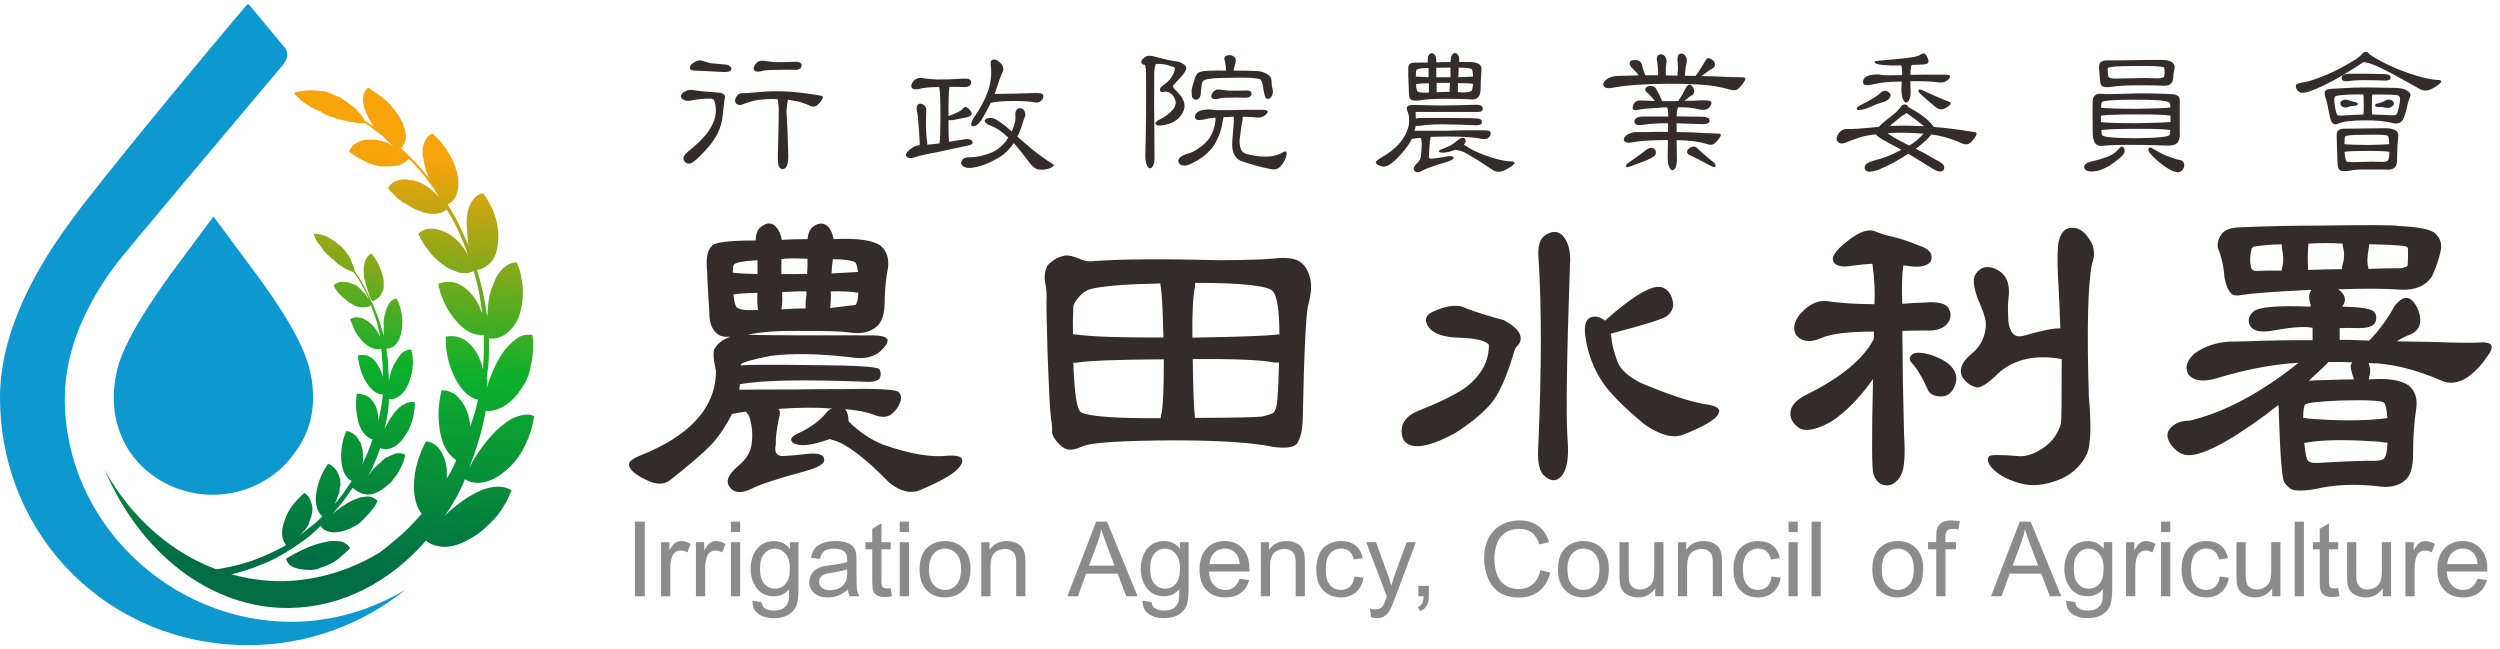 <svg width="104" height="27" viewBox="0 0 104 27" fill="none" xmlns="http://www.w3.org/2000/svg">
<path d="M31.042 17.124C31.052 17.161 31.091 17.22 31.158 17.296C31.284 17.68 31.324 18.054 31.274 18.42C31.245 18.774 31.057 19.097 30.711 19.384C30.296 19.731 30.175 20.019 30.347 20.25C30.53 20.518 30.844 20.543 31.289 20.321C31.618 20.149 32.352 19.908 33.491 19.601C34.049 19.448 34.316 19.284 34.286 19.112C34.276 18.91 34.039 18.834 33.577 18.881C33.278 18.92 32.965 18.949 32.636 18.969C32.317 18.996 32.196 18.839 32.273 18.492C32.263 18.233 32.307 17.867 32.404 17.398C32.461 17.243 32.458 17.115 32.389 17.009C33.259 16.95 33.997 16.945 34.605 16.994C34.509 17.031 34.417 17.11 34.328 17.223C34.089 17.513 33.73 17.771 33.258 18.003C32.9 18.155 32.819 18.3 33.011 18.435C33.273 18.588 33.78 18.531 34.531 18.261C34.541 18.27 34.58 18.285 34.647 18.305C35.198 18.45 35.979 19.04 36.995 20.078C37.467 20.462 37.911 20.558 38.327 20.366C39.234 19.982 39.775 19.655 39.948 19.385C40.15 19.07 39.985 18.925 39.456 18.954C38.759 19.04 37.862 18.89 36.762 18.506C36.241 18.305 35.754 17.978 35.3 17.528C35.3 17.296 35.25 17.127 35.154 17.021C35.655 17.06 36.053 17.137 36.342 17.252C36.671 17.378 36.921 17.368 37.094 17.223C37.279 17.07 37.405 16.883 37.472 16.662C37.509 16.509 37.472 16.384 37.356 16.288C37.153 16.192 36.377 16.158 35.025 16.187C34.417 16.187 33.755 16.192 33.041 16.202C31.942 16.202 31.178 16.204 30.753 16.214C30.762 16.128 30.772 16.052 30.782 15.986C31.679 15.811 33.456 15.779 36.11 15.885C36.409 15.885 36.58 15.816 36.617 15.683C36.656 15.558 36.641 15.447 36.575 15.351C36.459 15.255 35.599 15.201 33.997 15.191C32.075 15.164 31.019 15.169 30.824 15.206C30.824 15.177 30.824 15.159 30.824 15.149C30.913 15.063 31.328 14.947 32.069 14.803C32.979 14.687 34.116 14.711 35.487 14.874C36.135 14.972 36.607 14.768 36.906 14.269C36.906 14.242 36.911 14.217 36.921 14.198C36.96 14.045 36.762 13.962 36.327 13.952C33.285 13.952 31.724 13.947 31.637 13.939C31.462 13.929 31.288 13.925 31.116 13.925C31.617 13.809 32.321 13.755 33.228 13.765C34.368 13.765 35.052 13.784 35.285 13.824C35.786 13.91 36.177 13.834 36.459 13.593C36.698 13.411 36.814 13.022 36.804 12.425C36.815 11.984 36.859 11.566 36.936 11.173C36.995 10.759 36.891 10.442 36.632 10.221C36.313 9.99 35.66 9.899 34.677 9.948C34.647 9.763 34.585 9.606 34.489 9.471C34.306 9.259 34.084 9.244 33.822 9.429C33.698 9.525 33.619 9.697 33.592 9.948C33.263 9.948 32.905 9.955 32.52 9.975C32.49 9.763 32.413 9.586 32.287 9.441C32.105 9.239 31.887 9.244 31.637 9.456C31.511 9.552 31.442 9.736 31.435 10.004C30.392 10.004 29.791 10.071 29.638 10.206C29.425 10.388 29.354 10.759 29.421 11.315C29.421 11.546 29.45 12.1 29.507 12.973C29.497 13.443 29.633 13.765 29.912 13.94C30.009 13.996 30.169 14.021 30.392 14.011C30.093 14.107 29.875 14.264 29.739 14.486C29.653 14.601 29.668 14.914 29.784 15.423C29.784 16.95 28.716 18.133 26.584 18.97C26.312 19.083 26.173 19.198 26.164 19.314C26.174 19.555 26.477 19.798 27.076 20.049C27.394 20.165 27.659 20.14 27.871 19.978C28.692 19.334 29.275 18.829 29.623 18.463C29.952 18.089 30.226 17.676 30.449 17.223C30.605 17.187 30.802 17.152 31.042 17.125V17.124ZM33.548 12.252C33.518 12.464 33.508 12.655 33.518 12.828C33.219 12.828 32.881 12.842 32.505 12.872C32.545 12.67 32.555 12.429 32.535 12.152C33.026 12.122 33.365 12.112 33.548 12.122C33.548 12.162 33.548 12.203 33.548 12.252V12.252ZM34.561 12.122C35.063 12.112 35.446 12.132 35.705 12.181C35.695 12.439 35.656 12.609 35.589 12.685C35.579 12.685 35.228 12.727 34.531 12.815C34.561 12.614 34.571 12.383 34.561 12.122V12.122ZM33.592 11.098C33.582 11.194 33.578 11.295 33.578 11.401C33.432 11.391 33.286 11.391 33.142 11.401C32.91 11.401 32.698 11.401 32.505 11.401C32.505 11.199 32.505 10.993 32.505 10.781C32.688 10.744 33.051 10.739 33.592 10.766C33.592 10.865 33.592 10.973 33.592 11.098ZM34.648 10.781C35.169 10.791 35.483 10.84 35.589 10.926C35.629 10.966 35.661 11.094 35.69 11.315C35.448 11.325 35.082 11.344 34.591 11.374C34.601 11.162 34.62 10.966 34.648 10.781H34.648ZM31.506 12.237C31.497 12.508 31.506 12.726 31.534 12.901C31.467 12.891 31.39 12.891 31.304 12.901C30.985 12.911 30.773 12.877 30.666 12.8C30.6 12.761 30.545 12.579 30.508 12.252C30.711 12.213 31.042 12.191 31.506 12.181C31.506 12.191 31.506 12.208 31.506 12.237V12.237ZM31.512 11.098C31.512 11.194 31.512 11.295 31.512 11.401C31.077 11.391 30.735 11.374 30.483 11.344C30.483 11.143 30.503 11.027 30.54 10.998C30.629 10.911 30.951 10.855 31.512 10.825C31.512 10.892 31.512 10.983 31.512 11.098L31.512 11.098ZM43.536 12.513C43.526 12.665 43.541 13.386 43.578 14.672C43.638 16.268 43.685 17.186 43.724 17.427C43.764 17.636 43.776 17.815 43.766 17.958C43.766 18.073 43.83 18.209 43.956 18.361C44.11 18.546 44.255 18.656 44.389 18.693C44.564 18.733 44.782 18.688 45.041 18.563C45.39 18.41 46.653 18.329 48.835 18.319C50.718 18.319 52.099 18.41 52.977 18.592C53.478 18.659 53.802 18.617 53.948 18.462C54.091 18.26 54.173 17.936 54.193 17.483C54.252 14.601 54.328 13.002 54.425 12.685C54.541 12.242 54.57 11.888 54.511 11.617C54.415 11.204 54.232 10.941 53.96 10.825C53.72 10.73 53.402 10.705 53.006 10.754C52.717 10.791 51.968 10.816 50.762 10.825C48.444 10.766 46.722 10.776 45.593 10.855C45.331 10.892 45.106 10.865 44.91 10.766C44.681 10.671 44.495 10.624 44.362 10.624C44.063 10.663 43.801 10.801 43.578 11.042C43.455 11.281 43.425 11.546 43.492 11.834C43.532 12.046 43.546 12.272 43.536 12.513H43.536ZM48.328 17.151C48.298 17.237 48.286 17.321 48.286 17.397C46.403 17.407 45.298 17.326 44.97 17.151C44.797 17.036 44.691 16.349 44.651 15.09C44.681 15.09 44.718 15.09 44.767 15.09C45.289 15.004 46.505 14.957 48.415 14.947C48.415 16.099 48.388 16.834 48.328 17.151H48.328ZM49.704 17.272C49.665 17.001 49.635 16.224 49.618 14.935C51.385 14.925 52.514 14.975 53.006 15.08C53.073 15.08 53.14 15.08 53.209 15.08C53.199 15.609 53.174 16.138 53.137 16.667C53.108 16.964 53.038 17.141 52.934 17.198C52.836 17.237 52.692 17.282 52.499 17.328C52.314 17.358 51.385 17.378 49.705 17.385C49.705 17.348 49.705 17.309 49.705 17.272H49.704ZM48.301 12.006C48.338 12.306 48.372 12.982 48.4 14.04C46.566 14.047 45.34 14.006 44.722 13.909C44.685 13.9 44.656 13.9 44.636 13.909C44.626 13.536 44.631 13.155 44.651 12.771C44.651 12.675 44.732 12.53 44.898 12.338C45.021 12.185 45.182 12.08 45.375 12.021C45.896 11.895 46.86 11.819 48.271 11.792C48.271 11.848 48.281 11.92 48.3 12.006H48.301ZM49.704 11.969C49.714 11.903 49.719 11.834 49.719 11.767C51.689 11.767 52.769 11.888 52.961 12.126C53.137 12.358 53.223 12.953 53.223 13.915C53.184 13.915 53.149 13.915 53.122 13.915C52.717 13.971 51.543 14.015 49.603 14.045C49.593 13.027 49.628 12.333 49.704 11.969ZM64.008 10.825C64.134 12.852 64.129 15.427 63.993 18.551C63.953 19.136 64.018 19.529 64.181 19.731C64.47 20.029 64.727 20.058 64.949 19.817C65.189 19.549 65.275 19.03 65.209 18.26C65.142 17.338 65.174 14.928 65.31 11.027C65.35 10.498 65.258 10.1 65.036 9.832C64.823 9.591 64.556 9.586 64.24 9.817C64.035 9.97 63.958 10.306 64.008 10.825V10.825ZM63.096 14.414C63.269 14.259 63.308 14.077 63.209 13.865C63.113 13.684 62.898 13.501 62.56 13.319C61.882 13.135 61.361 12.973 60.995 12.828C60.667 12.645 60.2 12.695 59.592 12.973C59.293 13.118 59.238 13.329 59.431 13.607C59.634 13.895 60.088 14.045 60.793 14.052C61.43 14.082 61.811 14.178 61.937 14.342C61.947 15.034 61.613 15.634 60.938 16.143C60.493 16.441 59.856 16.753 59.026 17.08C58.554 17.262 58.312 17.545 58.302 17.931C58.312 18.229 58.423 18.42 58.635 18.506C59.021 18.662 59.663 18.492 60.56 18.002C61.198 17.589 61.685 17.186 62.023 16.792C62.342 16.416 62.651 15.74 62.95 14.761C62.99 14.586 63.036 14.47 63.096 14.414V14.414ZM66.758 13.347C66.748 13.319 66.729 13.3 66.701 13.29C66.469 13.145 66.266 13.13 66.093 13.245C65.938 13.371 65.893 13.644 65.962 14.067C66.059 14.711 66.281 15.302 66.627 15.84C66.926 16.31 67.522 16.918 68.409 17.655C69.056 18.098 69.588 18.243 70.003 18.088C70.841 17.761 71.33 17.483 71.463 17.252C71.609 17.04 71.473 16.903 71.058 16.834C70.413 16.748 69.477 16.445 68.251 15.926C67.747 15.668 67.428 15.38 67.294 15.063C67.138 14.65 67.052 14.303 67.032 14.025C67.022 13.966 67.015 13.919 67.005 13.88C68.433 13.506 69.215 13.26 69.35 13.144C69.553 12.973 69.635 12.781 69.595 12.569C69.538 12.242 69.385 12.035 69.133 11.949C68.728 11.834 67.937 12.301 66.758 13.346V13.347ZM77.948 14.111C77.503 14.947 76.574 15.715 75.153 16.416C74.748 16.617 74.525 16.849 74.488 17.109C74.449 17.377 74.565 17.609 74.834 17.8C75.106 17.972 75.553 17.886 76.181 17.54C76.789 17.136 77.37 16.546 77.918 15.769C77.861 18.199 77.866 19.515 77.933 19.716C78.029 20.014 78.21 20.174 78.469 20.193C78.711 20.201 78.914 20.063 79.077 19.775C79.223 19.515 79.265 18.939 79.208 18.046C79.169 16.652 79.146 15.225 79.136 13.764C79.455 13.754 79.764 13.749 80.063 13.749C80.535 13.779 80.859 13.673 81.032 13.435C81.178 13.223 81.182 13.012 81.047 12.8C80.921 12.616 80.597 12.545 80.075 12.584C79.729 12.594 79.416 12.613 79.136 12.64C79.107 11.979 79.122 11.445 79.178 11.042C79.218 11.042 79.27 11.047 79.339 11.056C79.715 11.123 79.994 11.103 80.179 10.998C80.333 10.911 80.385 10.776 80.338 10.594C80.298 10.442 80.135 10.316 79.846 10.22C79.43 10.048 79.053 9.923 78.716 9.844C78.417 9.778 78.185 9.706 78.019 9.63C77.73 9.505 77.34 9.64 76.848 10.034C76.327 10.437 76.144 10.734 76.297 10.926C76.423 11.079 76.67 11.123 77.036 11.057C77.326 11.017 77.61 10.988 77.891 10.971C77.978 11.576 78.007 12.136 77.978 12.655C77.283 12.655 76.616 12.614 75.979 12.525C75.593 12.488 75.222 12.675 74.864 13.088C74.622 13.405 74.575 13.688 74.718 13.939C74.96 14.227 75.319 14.264 75.79 14.052C76.196 13.88 76.92 13.794 77.963 13.794C77.953 13.89 77.948 13.996 77.948 14.111ZM80.353 14.773C79.937 14.65 79.665 14.64 79.542 14.746C79.426 14.861 79.416 14.97 79.513 15.075C79.755 15.346 79.97 15.7 80.165 16.143C80.232 16.354 80.4 16.47 80.672 16.489C80.941 16.516 81.144 16.403 81.28 16.143C81.423 15.845 81.418 15.584 81.265 15.366C81.109 15.124 80.805 14.928 80.353 14.773L80.353 14.773ZM85.767 14.933C85.767 16.576 85.757 17.464 85.74 17.599C85.624 18.042 85.366 18.391 84.971 18.651C84.585 18.91 84.227 19.015 83.898 18.969C83.194 18.91 82.809 18.915 82.742 18.981C82.653 19.106 82.693 19.266 82.856 19.458C83.157 19.785 83.61 20.014 84.218 20.149C84.692 20.235 85.223 20.149 85.811 19.891C86.273 19.66 86.612 19.318 86.825 18.865C86.978 18.481 87.003 17.689 86.896 16.489C86.81 13.693 86.854 11.858 87.027 10.982C87.18 10.569 87.124 10.196 86.854 9.859C86.642 9.561 86.385 9.435 86.086 9.485C85.817 9.541 85.656 9.802 85.609 10.262C85.579 10.675 85.589 11.233 85.636 11.934C85.666 12.512 85.691 13.088 85.71 13.663C85.507 13.636 84.981 13.739 84.131 13.98C83.812 14.047 83.62 13.855 83.553 13.405C83.523 12.962 83.523 12.635 83.553 12.423C83.619 11.934 83.528 11.58 83.276 11.358C83.063 11.177 82.838 11.093 82.596 11.113C82.423 11.142 82.277 11.253 82.161 11.445C82.065 11.627 82.105 11.959 82.277 12.438C82.48 12.871 82.591 13.203 82.611 13.434C82.621 13.673 82.572 13.914 82.465 14.152C82.369 14.364 82.216 14.558 82.003 14.73C81.791 14.902 81.655 15.08 81.598 15.264C81.538 15.466 81.578 15.643 81.714 15.795C81.838 15.95 82.003 16.056 82.206 16.113C82.379 16.142 82.64 15.992 82.986 15.667C83.654 14.974 84.57 14.73 85.739 14.932C85.739 14.932 85.747 14.932 85.767 14.932L85.767 14.933ZM98.864 20.221C99.366 20.307 99.756 20.231 100.038 19.992C100.278 19.808 100.394 19.419 100.384 18.824C100.384 18.179 100.429 17.569 100.515 16.994C100.575 16.581 100.471 16.263 100.211 16.042C99.892 15.811 99.339 15.725 98.546 15.784C98.546 15.715 98.56 15.639 98.59 15.553C98.617 15.407 98.6 15.26 98.531 15.105C99.438 15.105 100.468 15.356 101.615 15.855C102.146 16.057 102.702 15.801 103.28 15.09C103.367 14.967 103.463 14.832 103.57 14.687C103.745 14.389 103.649 14.242 103.28 14.242C102.875 14.269 102.215 14.264 101.296 14.227C100.92 14.217 100.394 14.207 99.719 14.198C99.719 14.188 99.725 14.183 99.734 14.183C99.937 14.057 100.12 13.966 100.283 13.91C100.671 13.728 100.777 13.391 100.602 12.902C100.332 12.287 100.004 12.228 99.618 12.727C99.329 13.256 98.975 13.738 98.56 14.168C97.952 14.141 97.542 14.132 97.33 14.141C97.33 14.026 97.33 13.861 97.33 13.649C97.572 13.64 97.841 13.64 98.14 13.649C98.526 13.649 98.753 13.564 98.822 13.391C98.879 13.209 98.855 13.064 98.748 12.958C98.605 12.833 98.165 12.767 97.431 12.757C97.634 12.498 97.579 12.257 97.27 12.036C98.382 11.997 99.245 12.002 99.863 12.051C100.473 12.08 100.906 11.896 101.168 11.502C101.341 11.119 101.462 10.77 101.528 10.452C101.598 10.162 101.523 9.918 101.311 9.717C101.138 9.542 100.622 9.439 99.761 9.4C99.638 9.36 98.528 9.355 96.438 9.385C95.382 9.385 94.295 9.409 93.176 9.456C92.8 9.466 92.546 9.562 92.41 9.746C92.237 10.005 92.207 10.245 92.323 10.464C92.439 10.782 92.511 11.148 92.541 11.561C92.598 11.859 92.689 12.075 92.815 12.208C92.912 12.297 93.065 12.314 93.277 12.267C93.683 12.201 94.592 12.132 96.001 12.065C96.04 12.056 96.092 12.056 96.159 12.065C96.045 12.191 96.03 12.388 96.117 12.656C96.117 12.685 96.117 12.717 96.117 12.757C94.726 12.7 93.93 12.771 93.727 12.973C93.544 13.145 93.5 13.332 93.596 13.534C93.722 13.775 94.046 13.846 94.567 13.75C95.329 13.608 95.874 13.568 96.203 13.637C96.203 13.846 96.203 14.021 96.203 14.154C95.326 14.146 94.412 14.159 93.468 14.198C93.08 14.208 92.825 14.213 92.699 14.213C92.168 14.252 91.701 14.414 91.295 14.702C90.967 15 90.88 15.287 91.034 15.568C91.236 15.836 91.609 15.897 92.148 15.755C93.403 15.371 94.562 15.149 95.625 15.09C94.031 16.36 92.521 17.161 91.093 17.498C90.705 17.498 90.421 17.624 90.238 17.872C90.122 18.047 90.146 18.251 90.309 18.492C90.485 18.733 90.688 18.876 90.917 18.925C91.498 19.02 92.618 18.457 94.278 17.237C94.451 17.095 94.619 16.964 94.785 16.849C94.795 16.974 94.8 17.11 94.8 17.252C94.857 18.981 94.933 19.918 95.029 20.063C95.089 20.159 95.175 20.25 95.291 20.336C95.464 20.432 95.823 20.432 96.361 20.336C97.095 20.164 97.928 20.125 98.865 20.221L98.864 20.221ZM95.914 18.42C96.504 18.305 97.382 18.28 98.551 18.349C98.793 18.356 99.047 18.381 99.317 18.42C99.309 18.765 99.26 18.986 99.173 19.082C99.104 19.141 98.961 19.17 98.738 19.17C98.353 19.161 97.589 19.188 96.45 19.256C96.248 19.267 96.114 19.247 96.045 19.198C95.959 19.141 95.897 18.88 95.857 18.42C95.867 18.42 95.887 18.42 95.914 18.42H95.914ZM99.275 17.397C98.405 17.512 97.32 17.517 96.015 17.412C95.901 17.382 95.832 17.377 95.812 17.397C95.812 17.07 95.842 16.878 95.901 16.819C95.998 16.753 96.479 16.701 97.349 16.662C98.429 16.632 99.037 16.662 99.173 16.748C99.24 16.814 99.289 17.03 99.316 17.397C99.309 17.387 99.294 17.387 99.274 17.397H99.275ZM96.769 15.811C96.509 15.811 96.267 15.82 96.045 15.84C96.546 15.378 96.813 15.129 96.841 15.09C96.833 15.08 96.833 15.073 96.841 15.063C97.199 15.053 97.537 15.058 97.856 15.075C97.827 15.105 97.807 15.144 97.797 15.191C97.767 15.26 97.812 15.456 97.928 15.784C97.579 15.784 97.194 15.791 96.769 15.811L96.769 15.811ZM97.463 10.262C97.532 10.493 97.532 10.729 97.463 10.97C97.436 11.037 97.421 11.113 97.421 11.199C96.976 11.199 96.509 11.209 96.015 11.229C96.015 11.172 96.013 11.012 96.003 10.754C96.003 10.552 96.013 10.346 96.03 10.134C96.561 10.105 97.036 10.105 97.451 10.134C97.451 10.171 97.456 10.216 97.463 10.262V10.262ZM98.521 11.113C98.464 10.941 98.474 10.658 98.55 10.262C98.55 10.225 98.555 10.191 98.565 10.161C99.183 10.171 99.67 10.196 100.028 10.235C100.124 10.262 100.171 10.297 100.171 10.336C100.181 10.575 100.176 10.811 100.157 11.042C100.157 11.079 100.07 11.118 99.897 11.157C99.482 11.157 99.022 11.167 98.521 11.184C98.521 11.157 98.521 11.133 98.521 11.113V11.113ZM94.93 10.336C94.997 10.634 95.002 10.887 94.945 11.098C94.935 11.138 94.925 11.19 94.915 11.258C94.56 11.248 94.191 11.253 93.816 11.273C93.719 11.244 93.665 11.204 93.655 11.158C93.588 10.916 93.593 10.644 93.67 10.336C93.67 10.326 93.7 10.302 93.757 10.262C94.075 10.206 94.463 10.171 94.915 10.161C94.915 10.201 94.92 10.257 94.93 10.336Z" fill="#332C2B"/>
<path d="M30.099 2.996C29.657 2.97 29.252 2.95 28.881 2.937C28.78 2.937 28.719 2.905 28.698 2.839C28.689 2.779 28.725 2.711 28.808 2.638C28.9 2.572 28.983 2.531 29.057 2.514C29.123 2.501 29.215 2.518 29.332 2.565C29.371 2.574 29.439 2.594 29.536 2.624C29.627 2.633 29.827 2.652 30.138 2.683C30.25 2.683 30.334 2.713 30.386 2.774C30.438 2.822 30.443 2.877 30.399 2.937C30.351 2.98 30.251 3 30.099 2.996V2.996ZM30.124 3.941C30.172 3.989 30.179 4.046 30.144 4.116C30.135 4.164 30.111 4.362 30.072 4.709C30.05 5.044 29.965 5.347 29.817 5.621C29.682 5.877 29.453 6.164 29.129 6.481C28.911 6.707 28.748 6.816 28.638 6.807C28.542 6.798 28.475 6.741 28.435 6.637C28.414 6.538 28.464 6.438 28.586 6.338C29.005 5.998 29.295 5.714 29.456 5.484C29.614 5.262 29.714 5.041 29.758 4.82C29.797 4.602 29.783 4.394 29.719 4.194C29.687 4.129 29.625 4.098 29.529 4.103C29.284 4.103 29.044 4.125 28.808 4.168C28.63 4.216 28.488 4.198 28.383 4.116C28.295 4.029 28.311 3.938 28.43 3.843C28.56 3.751 28.693 3.718 28.828 3.745C29.073 3.788 29.417 3.823 29.863 3.849C29.989 3.857 30.076 3.888 30.124 3.94L30.124 3.941ZM31.734 2.526C31.9 2.549 32.063 2.568 32.226 2.585C32.422 2.59 32.697 2.585 33.05 2.572C33.194 2.563 33.286 2.587 33.325 2.644C33.361 2.692 33.356 2.752 33.313 2.826C33.269 2.887 33.177 2.913 33.038 2.904C32.754 2.896 32.439 2.898 32.095 2.911C31.916 2.911 31.774 2.929 31.669 2.963C31.52 2.998 31.422 2.982 31.374 2.918C31.331 2.852 31.351 2.765 31.433 2.657C31.525 2.553 31.625 2.51 31.734 2.527V2.526ZM32.363 6.267C32.389 5.276 32.4 4.688 32.395 4.501C32.388 4.358 32.372 4.236 32.349 4.135C32.349 4.128 32.347 4.123 32.343 4.123C32.168 4.114 31.997 4.117 31.827 4.13C31.573 4.147 31.381 4.178 31.25 4.221C31.129 4.256 31.026 4.29 30.943 4.325C30.803 4.386 30.694 4.377 30.616 4.299C30.555 4.212 30.57 4.106 30.662 3.98C30.727 3.902 30.807 3.867 30.903 3.876C30.994 3.88 31.223 3.865 31.585 3.83C31.947 3.795 32.315 3.787 32.691 3.804C33.084 3.821 33.568 3.88 34.144 3.98C34.235 3.989 34.252 4.041 34.197 4.136C34.148 4.223 34.081 4.306 33.993 4.384C33.919 4.445 33.821 4.452 33.698 4.404C33.537 4.325 33.377 4.267 33.221 4.227C33.107 4.202 32.959 4.176 32.775 4.149C32.775 4.158 32.773 4.174 32.769 4.195C32.752 4.291 32.734 4.434 32.716 4.625C32.756 5.229 32.78 5.8 32.788 6.339C32.802 6.582 32.786 6.76 32.743 6.872C32.708 6.972 32.647 7.027 32.559 7.036C32.485 7.036 32.429 6.988 32.389 6.892C32.358 6.801 32.349 6.592 32.363 6.267V6.267ZM38.533 4.611C38.524 4.75 38.52 4.974 38.52 5.283C38.529 5.577 38.547 5.786 38.573 5.908V6.019C38.742 6.005 38.913 5.988 39.083 5.966C39.109 5.797 39.122 5.417 39.122 4.827C39.122 4.205 39.108 3.814 39.077 3.654C39.077 3.64 39.074 3.629 39.07 3.621C38.699 3.621 38.424 3.647 38.244 3.699C38.092 3.734 37.987 3.718 37.93 3.654C37.887 3.579 37.909 3.488 37.996 3.38C38.088 3.276 38.192 3.23 38.31 3.244C38.534 3.274 38.756 3.296 38.978 3.308C39.241 3.313 39.612 3.3 40.091 3.269C40.244 3.26 40.34 3.287 40.38 3.348C40.419 3.395 40.414 3.458 40.366 3.536C40.323 3.597 40.227 3.625 40.079 3.622C39.891 3.613 39.697 3.611 39.496 3.615V3.64C39.466 3.818 39.453 4.216 39.457 4.832C39.51 4.811 39.585 4.781 39.686 4.741C39.816 4.681 39.904 4.638 39.947 4.611C39.987 4.59 40.011 4.57 40.02 4.552C40.072 4.488 40.12 4.453 40.164 4.449C40.203 4.449 40.258 4.485 40.327 4.559C40.393 4.62 40.425 4.679 40.425 4.736C40.425 4.779 40.37 4.824 40.262 4.872C39.978 4.932 39.771 4.973 39.64 4.996C39.566 4.996 39.505 4.998 39.457 5.002C39.457 5.424 39.463 5.723 39.477 5.901C39.734 5.853 39.978 5.814 40.21 5.784C40.354 5.784 40.436 5.823 40.459 5.901C40.471 5.975 40.421 6.023 40.308 6.044C39.762 6.166 39.276 6.27 38.848 6.358C38.437 6.431 38.155 6.498 38.002 6.559C37.867 6.593 37.77 6.577 37.708 6.507C37.651 6.433 37.704 6.333 37.865 6.207C37.996 6.103 38.127 6.046 38.258 6.037V5.953C38.258 5.875 38.245 5.653 38.219 5.289C38.197 4.927 38.173 4.715 38.146 4.649C38.125 4.558 38.125 4.478 38.146 4.409C38.182 4.344 38.228 4.312 38.285 4.312C38.345 4.312 38.404 4.339 38.461 4.396C38.514 4.44 38.539 4.511 38.534 4.611L38.533 4.611ZM40.491 4.924C40.765 4.538 40.969 4.162 41.099 3.798C41.226 3.433 41.262 3.061 41.211 2.684C41.202 2.57 41.23 2.503 41.296 2.481C41.374 2.46 41.457 2.483 41.544 2.553C41.636 2.622 41.695 2.697 41.722 2.775C41.747 2.848 41.747 2.911 41.722 2.964C41.633 3.155 41.538 3.413 41.434 3.739C41.425 3.787 41.405 3.843 41.374 3.908C41.493 3.908 41.738 3.904 42.114 3.896C42.494 3.882 42.826 3.873 43.109 3.869C43.227 3.869 43.31 3.882 43.357 3.908C43.398 3.93 43.41 3.978 43.398 4.051C43.389 4.112 43.347 4.169 43.272 4.221C43.216 4.265 43.128 4.275 43.011 4.254C42.849 4.219 42.57 4.201 42.173 4.201C41.789 4.201 41.475 4.226 41.23 4.273H41.217C41.13 4.464 41.014 4.681 40.871 4.924C40.783 5.063 40.696 5.161 40.609 5.217C40.534 5.261 40.472 5.265 40.419 5.231C40.383 5.192 40.408 5.09 40.491 4.924V4.924ZM40.287 6.546C40.518 6.546 40.746 6.511 40.969 6.443C41.191 6.381 41.37 6.301 41.505 6.202C41.636 6.11 41.768 5.978 41.898 5.803C41.907 5.778 41.922 5.75 41.944 5.719C41.94 5.719 41.935 5.712 41.931 5.7L41.924 5.707C41.828 5.615 41.724 5.528 41.61 5.445C41.496 5.359 41.355 5.283 41.184 5.217C41.031 5.153 40.958 5.087 40.962 5.022C40.975 4.957 41.043 4.918 41.166 4.905C41.283 4.892 41.413 4.939 41.558 5.049C41.75 5.174 41.926 5.315 42.088 5.472C42.114 5.407 42.143 5.335 42.173 5.256C42.235 5.074 42.256 4.928 42.239 4.821C42.23 4.716 42.245 4.634 42.285 4.573C42.324 4.52 42.374 4.497 42.435 4.501C42.553 4.509 42.625 4.582 42.651 4.716C42.659 4.777 42.651 4.831 42.625 4.878C42.603 4.922 42.572 5.014 42.533 5.153C42.472 5.357 42.402 5.534 42.324 5.687L42.887 6.169C43.174 6.407 43.482 6.63 43.81 6.833C43.875 6.868 43.833 6.922 43.685 6.997C43.533 7.053 43.382 7.072 43.233 7.054C43.093 7.042 42.956 6.944 42.821 6.762C42.62 6.488 42.448 6.268 42.304 6.104L42.173 5.954C42.059 6.119 41.928 6.267 41.78 6.397C41.632 6.518 41.429 6.637 41.171 6.755C40.928 6.868 40.711 6.937 40.523 6.963C40.383 6.994 40.261 6.994 40.157 6.963C40.069 6.929 40.012 6.881 39.987 6.821C39.978 6.76 39.996 6.699 40.039 6.637C40.092 6.577 40.175 6.546 40.287 6.546L40.287 6.546ZM48.101 2.371C48.442 2.467 48.73 2.529 48.966 2.559C49.053 2.568 49.138 2.603 49.221 2.663C49.308 2.711 49.351 2.775 49.351 2.852C49.334 2.939 49.255 3.061 49.115 3.217C48.989 3.356 48.898 3.454 48.841 3.511C48.785 3.554 48.783 3.611 48.835 3.68C49.044 3.88 49.17 4.037 49.214 4.149C49.266 4.249 49.286 4.358 49.273 4.475C49.255 4.588 49.201 4.705 49.11 4.827C49.009 4.953 48.879 5.051 48.717 5.12C48.563 5.176 48.409 5.211 48.252 5.224C48.142 5.224 48.08 5.199 48.062 5.146C48.057 5.094 48.11 5.039 48.219 4.983C48.442 4.878 48.636 4.736 48.801 4.553C48.893 4.427 48.926 4.306 48.9 4.188C48.856 4.049 48.79 3.949 48.703 3.889C48.62 3.823 48.531 3.8 48.435 3.816C48.352 3.848 48.293 3.834 48.258 3.777C48.236 3.713 48.267 3.645 48.35 3.576C48.52 3.463 48.647 3.344 48.73 3.217C48.817 3.087 48.867 2.968 48.879 2.859C48.871 2.807 48.821 2.775 48.73 2.761C48.568 2.688 48.352 2.652 48.082 2.657C48.082 2.666 48.08 2.677 48.075 2.69C48.044 2.764 48.025 2.862 48.016 2.983C48.007 3.657 48.011 4.851 48.029 6.566C48.029 6.705 48.009 6.814 47.97 6.892C47.935 6.962 47.889 6.999 47.833 7.003C47.789 7.003 47.743 6.947 47.695 6.833C47.652 6.716 47.636 6.534 47.649 6.286C47.675 5.339 47.684 4.26 47.675 3.048C47.675 2.892 47.66 2.775 47.629 2.697C47.608 2.697 47.586 2.695 47.564 2.69C47.503 2.664 47.475 2.618 47.479 2.554C47.492 2.488 47.549 2.425 47.649 2.364C47.741 2.303 47.892 2.305 48.101 2.371L48.101 2.371ZM52.016 3.237C51.798 3.228 51.496 3.228 51.113 3.237C50.79 3.237 50.536 3.25 50.353 3.276C50.191 3.294 50.09 3.326 50.045 3.374C50.028 3.395 50.01 3.439 49.993 3.504C49.984 3.56 49.973 3.654 49.96 3.784C49.96 3.932 49.936 4.032 49.888 4.084C49.845 4.127 49.792 4.149 49.731 4.149C49.683 4.14 49.639 4.11 49.6 4.058C49.579 4.005 49.568 3.903 49.568 3.752C49.589 3.638 49.628 3.499 49.685 3.335C49.712 3.205 49.758 3.109 49.822 3.048C49.888 2.987 50.032 2.952 50.255 2.943C50.473 2.934 50.722 2.932 51.001 2.937C51.001 2.859 50.996 2.785 50.988 2.715C50.983 2.651 50.968 2.583 50.942 2.514C50.912 2.401 50.949 2.33 51.053 2.305C51.158 2.279 51.252 2.296 51.335 2.357C51.413 2.419 51.431 2.514 51.388 2.644C51.365 2.704 51.342 2.802 51.315 2.937C51.656 2.937 51.942 2.941 52.173 2.95C52.365 2.95 52.522 2.982 52.645 3.048C52.762 3.104 52.837 3.167 52.867 3.237C52.892 3.294 52.906 3.399 52.906 3.556C52.915 3.59 52.924 3.629 52.932 3.673C52.945 3.704 52.952 3.749 52.952 3.809C52.952 3.897 52.929 3.968 52.886 4.025C52.851 4.073 52.812 4.103 52.769 4.116C52.738 4.116 52.703 4.105 52.664 4.084C52.633 4.057 52.609 3.988 52.592 3.875C52.574 3.814 52.559 3.736 52.546 3.64C52.537 3.549 52.52 3.471 52.494 3.406C52.471 3.345 52.45 3.31 52.428 3.301C52.38 3.276 52.242 3.253 52.016 3.237V3.237ZM50.726 3.725C50.857 3.743 50.992 3.758 51.132 3.771C51.29 3.775 51.512 3.773 51.8 3.765C51.931 3.756 52.011 3.777 52.042 3.83C52.077 3.873 52.073 3.927 52.029 3.993C51.994 4.041 51.913 4.064 51.787 4.064C51.556 4.055 51.301 4.055 51.022 4.064C50.873 4.064 50.757 4.08 50.674 4.11C50.539 4.14 50.45 4.127 50.406 4.071C50.371 4.01 50.388 3.932 50.459 3.836C50.537 3.745 50.626 3.708 50.727 3.725L50.726 3.725ZM51.217 4.582C51.453 4.569 51.889 4.565 52.526 4.569C52.67 4.569 52.741 4.597 52.736 4.652C52.727 4.708 52.672 4.767 52.572 4.832C52.485 4.887 52.371 4.904 52.231 4.883C52.092 4.869 51.915 4.86 51.702 4.857C51.702 4.904 51.695 4.963 51.681 5.032C51.665 5.079 51.626 5.354 51.564 5.853C51.564 6.004 51.587 6.136 51.636 6.243C51.671 6.304 51.73 6.355 51.812 6.393C51.917 6.428 52.09 6.463 52.329 6.498C52.565 6.519 52.757 6.519 52.906 6.498C53.075 6.471 53.231 6.418 53.37 6.335C53.501 6.261 53.549 6.304 53.515 6.465C53.48 6.617 53.405 6.76 53.292 6.895C53.192 7.022 53.056 7.068 52.886 7.038C52.436 6.951 52.009 6.835 51.603 6.687C51.346 6.557 51.232 6.287 51.262 5.879C51.31 5.362 51.333 5.026 51.328 4.869V4.857C51.258 4.857 51.182 4.86 51.099 4.869C51.038 4.869 50.973 4.869 50.903 4.869C50.903 4.887 50.898 4.906 50.889 4.928C50.873 4.988 50.857 5.067 50.843 5.163C50.813 5.354 50.749 5.553 50.653 5.762C50.566 5.965 50.451 6.14 50.307 6.283C50.181 6.418 50.03 6.539 49.856 6.648C49.689 6.747 49.534 6.824 49.391 6.876C49.281 6.897 49.194 6.893 49.128 6.863C49.067 6.828 49.03 6.78 49.018 6.719C49.009 6.653 49.037 6.593 49.103 6.537C49.167 6.484 49.275 6.434 49.423 6.387C49.55 6.361 49.698 6.287 49.868 6.165C50.039 6.052 50.176 5.926 50.28 5.787C50.385 5.644 50.462 5.482 50.51 5.299C50.557 5.117 50.575 4.982 50.562 4.894C50.397 4.903 50.252 4.926 50.131 4.96C49.925 5.008 49.797 5.006 49.744 4.953C49.7 4.893 49.7 4.822 49.744 4.741C49.792 4.665 49.881 4.612 50.012 4.582C50.139 4.556 50.266 4.547 50.392 4.556C50.44 4.573 50.545 4.582 50.706 4.582C50.863 4.582 51.033 4.582 51.216 4.582L51.217 4.582ZM60.129 4.11C59.662 4.11 59.304 4.132 59.055 4.175C58.893 4.197 58.776 4.188 58.701 4.149C58.641 4.11 58.609 4.014 58.609 3.862C58.609 3.759 58.606 3.634 58.597 3.491C58.593 3.347 58.589 3.226 58.584 3.126C58.584 3.026 58.584 2.95 58.584 2.898C58.575 2.798 58.591 2.725 58.63 2.677C58.678 2.629 58.747 2.606 58.839 2.606C58.996 2.606 59.182 2.603 59.396 2.599V2.533C59.387 2.394 59.413 2.298 59.474 2.246C59.539 2.194 59.605 2.201 59.671 2.266C59.731 2.328 59.758 2.431 59.749 2.579V2.592C59.958 2.583 60.157 2.579 60.344 2.579C60.344 2.553 60.347 2.533 60.351 2.52C60.347 2.39 60.377 2.296 60.443 2.24C60.509 2.188 60.573 2.196 60.639 2.266C60.692 2.327 60.713 2.431 60.704 2.579H61.169C61.327 2.583 61.448 2.615 61.536 2.676C61.615 2.724 61.645 2.813 61.628 2.943C61.606 3.169 61.594 3.419 61.594 3.693C61.594 4.036 61.436 4.182 61.118 4.13C61.008 4.121 60.678 4.114 60.129 4.11V4.11ZM60.34 3.215C60.34 3.149 60.34 3.085 60.34 3.019V2.811C60.215 2.811 60.076 2.814 59.926 2.818H59.75C59.75 2.917 59.75 3.026 59.75 3.143V3.215C59.87 3.215 60.006 3.215 60.161 3.215C60.223 3.215 60.283 3.215 60.34 3.215V3.215ZM60.669 3.165C60.669 3.174 60.669 3.189 60.669 3.21C60.952 3.203 61.156 3.194 61.277 3.185C61.273 3.003 61.253 2.898 61.218 2.873C61.175 2.837 60.996 2.818 60.682 2.814C60.677 2.923 60.673 3.039 60.669 3.165V3.165ZM60.307 3.69C60.307 3.612 60.311 3.531 60.32 3.448C60.251 3.448 60.177 3.448 60.1 3.448H59.764C59.764 3.505 59.764 3.553 59.764 3.592C59.764 3.687 59.764 3.767 59.764 3.833H59.89C60.035 3.824 60.174 3.82 60.307 3.82C60.307 3.781 60.307 3.737 60.307 3.69V3.69ZM60.648 3.627C60.648 3.697 60.648 3.764 60.648 3.83C60.697 3.83 60.749 3.834 60.806 3.843C61.015 3.852 61.155 3.828 61.225 3.771C61.251 3.732 61.269 3.639 61.278 3.491C61.164 3.469 60.954 3.458 60.649 3.458V3.627H60.648ZM59.428 3.21C59.428 3.146 59.428 3.083 59.428 3.022C59.428 2.957 59.428 2.891 59.428 2.827C59.136 2.831 58.971 2.857 58.931 2.905C58.909 2.922 58.898 3.016 58.898 3.185C59.003 3.194 59.179 3.203 59.428 3.21H59.428ZM59.442 3.68C59.442 3.606 59.442 3.534 59.442 3.465C59.185 3.465 59.005 3.478 58.906 3.504C58.918 3.677 58.94 3.775 58.971 3.798C59.01 3.832 59.103 3.852 59.252 3.856C59.305 3.856 59.368 3.854 59.442 3.85C59.442 3.797 59.442 3.741 59.442 3.679V3.68ZM59.967 6.208C60.185 6.129 60.345 6.056 60.445 5.987C60.537 5.912 60.613 5.853 60.674 5.81C60.735 5.758 60.798 5.732 60.864 5.732C60.929 5.732 60.965 5.778 60.969 5.869C60.969 5.917 60.947 5.969 60.903 6.026C60.968 6.069 61.069 6.129 61.204 6.208C61.435 6.329 61.717 6.445 62.048 6.553C62.376 6.653 62.623 6.705 62.788 6.709C62.985 6.709 63.048 6.751 62.978 6.833C62.909 6.907 62.778 6.992 62.586 7.087C62.398 7.174 62.23 7.165 62.082 7.061C61.654 6.775 61.348 6.579 61.165 6.475C60.991 6.37 60.867 6.308 60.792 6.286C60.731 6.264 60.67 6.251 60.608 6.247C60.592 6.247 60.576 6.24 60.563 6.227C60.475 6.258 60.37 6.29 60.249 6.325C60.084 6.356 59.963 6.358 59.889 6.331C59.828 6.297 59.853 6.256 59.967 6.208L59.967 6.208ZM61.46 4.657H58.887C58.887 4.731 58.892 4.825 58.9 4.937C58.966 4.912 59.066 4.901 59.201 4.905H60.269C60.583 4.91 60.912 4.914 61.257 4.918C61.44 4.918 61.556 4.937 61.604 4.976C61.643 5.012 61.656 5.06 61.643 5.119C61.625 5.176 61.554 5.206 61.427 5.211C60.894 5.189 60.423 5.176 60.013 5.172C59.637 5.172 59.33 5.192 59.09 5.23C59.015 5.239 58.95 5.241 58.893 5.237C58.885 5.293 58.868 5.361 58.841 5.439H58.893H60.118C60.733 5.417 61.274 5.411 61.741 5.42C61.846 5.42 61.922 5.433 61.97 5.458C62.009 5.48 62.023 5.524 62.009 5.588C62 5.65 61.961 5.704 61.892 5.752C61.835 5.786 61.75 5.795 61.636 5.778C61.379 5.716 60.931 5.684 60.294 5.68C60.011 5.68 59.752 5.684 59.516 5.693C59.516 5.714 59.511 5.745 59.502 5.784C59.48 5.871 59.461 6.101 59.443 6.475C59.427 6.561 59.457 6.605 59.535 6.605C59.784 6.579 60.022 6.545 60.249 6.5C60.388 6.488 60.462 6.509 60.471 6.566C60.471 6.614 60.391 6.666 60.229 6.723C59.684 6.883 59.328 7.008 59.162 7.101C59.022 7.187 58.916 7.19 58.841 7.106C58.779 7.028 58.809 6.931 58.926 6.814C59.053 6.701 59.116 6.581 59.116 6.455C59.155 6.051 59.152 5.812 59.104 5.739C58.981 5.739 58.866 5.752 58.756 5.778H58.731C58.683 5.887 58.617 5.994 58.534 6.104C58.408 6.281 58.237 6.473 58.024 6.677C57.822 6.867 57.648 6.951 57.499 6.924C57.338 6.885 57.248 6.831 57.231 6.762C57.231 6.709 57.334 6.625 57.538 6.507C57.744 6.391 57.927 6.254 58.088 6.097C58.246 5.945 58.37 5.78 58.461 5.602C58.548 5.42 58.599 5.274 58.612 5.165C58.625 5.061 58.625 4.962 58.612 4.866C58.603 4.775 58.58 4.688 58.541 4.605C58.536 4.593 58.532 4.575 58.527 4.552C58.518 4.501 58.523 4.463 58.541 4.442C58.541 4.433 58.547 4.427 58.56 4.422C58.587 4.383 58.665 4.364 58.795 4.364L59.915 4.39C60.137 4.39 60.643 4.379 61.433 4.358C61.547 4.358 61.621 4.383 61.657 4.435C61.691 4.483 61.694 4.536 61.663 4.592C61.641 4.636 61.573 4.657 61.46 4.657L61.46 4.657Z" fill="#332C2B"/>
<path d="M69.382 3.484C68.365 3.492 67.595 3.549 67.071 3.653C66.892 3.688 66.774 3.667 66.718 3.588C66.67 3.51 66.7 3.421 66.81 3.321C66.927 3.229 67.073 3.175 67.248 3.158C67.353 3.158 67.645 3.152 68.125 3.138C68.138 3.138 68.151 3.136 68.164 3.132C68.12 3.058 68.044 2.969 67.935 2.865C67.822 2.765 67.776 2.676 67.797 2.598C67.824 2.519 67.911 2.487 68.06 2.5C68.204 2.509 68.289 2.589 68.315 2.741C68.341 2.853 68.379 2.967 68.427 3.079C68.427 3.088 68.433 3.106 68.446 3.132H68.976C68.976 3.067 68.976 2.993 68.976 2.91C68.972 2.832 68.965 2.76 68.956 2.696C68.953 2.63 68.941 2.563 68.924 2.494C68.915 2.364 68.955 2.287 69.043 2.266C69.132 2.239 69.208 2.27 69.271 2.357C69.323 2.43 69.339 2.532 69.318 2.662C69.313 2.685 69.307 2.739 69.298 2.826V3.132C69.323 3.132 69.352 3.134 69.383 3.138C69.513 3.138 69.647 3.141 69.783 3.145C69.783 3.08 69.788 2.991 69.802 2.878C69.802 2.739 69.795 2.598 69.783 2.455C69.783 2.325 69.826 2.25 69.913 2.233C70.001 2.22 70.07 2.254 70.122 2.337C70.175 2.42 70.186 2.523 70.156 2.65C70.151 2.671 70.14 2.726 70.122 2.812C70.118 2.886 70.111 2.954 70.103 3.015C70.103 3.058 70.099 3.104 70.09 3.151C70.243 3.151 70.392 3.154 70.535 3.158C70.561 3.118 70.607 3.056 70.672 2.969C70.829 2.708 70.928 2.55 70.967 2.493C71.015 2.406 71.09 2.395 71.189 2.461C71.294 2.521 71.347 2.595 71.347 2.682C71.347 2.755 71.297 2.821 71.196 2.877C71.148 2.894 71.043 2.966 70.882 3.092C70.848 3.114 70.814 3.138 70.784 3.163C71.269 3.172 71.626 3.186 71.858 3.203C72.155 3.211 72.364 3.216 72.486 3.216C72.613 3.216 72.639 3.272 72.565 3.386C72.495 3.498 72.412 3.6 72.316 3.691C72.229 3.765 72.109 3.776 71.956 3.724C71.558 3.611 71.134 3.541 70.679 3.516C70.23 3.489 69.798 3.479 69.383 3.484L69.382 3.484ZM69.366 5.826C68.715 5.826 68.222 5.858 67.885 5.924C67.734 5.954 67.628 5.935 67.571 5.865C67.528 5.791 67.556 5.712 67.656 5.63C67.761 5.552 67.89 5.507 68.043 5.493H68.586C68.782 5.484 69.05 5.482 69.391 5.487C69.391 5.37 69.391 5.25 69.391 5.128H69.332C68.922 5.128 68.59 5.151 68.338 5.194C68.171 5.224 68.063 5.202 68.011 5.128C67.975 5.051 67.988 4.983 68.05 4.926C68.115 4.866 68.249 4.839 68.449 4.848C68.776 4.848 69.092 4.848 69.398 4.848V4.828C69.398 4.67 69.382 4.549 69.352 4.466C69.226 4.466 69.088 4.473 68.94 4.491C68.529 4.509 68.263 4.536 68.141 4.571C68.015 4.601 67.94 4.583 67.919 4.518C67.91 4.443 67.936 4.362 67.997 4.273C68.063 4.195 68.176 4.164 68.338 4.182C68.455 4.185 68.624 4.192 68.842 4.201C68.807 4.149 68.755 4.086 68.684 4.012C68.627 3.947 68.567 3.888 68.501 3.836C68.444 3.784 68.43 3.727 68.455 3.667C68.482 3.615 68.552 3.584 68.665 3.576C68.769 3.576 68.846 3.615 68.894 3.693C68.907 3.723 68.927 3.763 68.953 3.811C68.979 3.841 69.023 3.927 69.084 4.071C69.11 4.105 69.13 4.151 69.142 4.208H69.572C69.653 4.208 69.733 4.205 69.813 4.201C69.873 4.114 69.937 4.014 70.002 3.902C70.067 3.784 70.113 3.697 70.14 3.64C70.232 3.485 70.326 3.48 70.422 3.627C70.509 3.766 70.5 3.877 70.395 3.96C70.338 3.982 70.262 4.036 70.166 4.123C70.136 4.144 70.102 4.168 70.068 4.194C70.382 4.194 70.598 4.187 70.716 4.175C71.026 4.162 71.185 4.189 71.194 4.26C71.207 4.33 71.169 4.407 71.082 4.494C70.999 4.569 70.869 4.589 70.69 4.553C70.45 4.487 70.155 4.457 69.806 4.462C69.772 4.549 69.751 4.675 69.747 4.841C70.049 4.846 70.365 4.849 70.697 4.853C70.892 4.853 71.015 4.873 71.063 4.912C71.111 4.948 71.126 4.999 71.109 5.069C71.091 5.125 71.013 5.158 70.873 5.167L69.747 5.128V5.492C70.323 5.501 70.72 5.517 70.938 5.538C71.196 5.547 71.379 5.553 71.489 5.558C71.592 5.558 71.615 5.606 71.553 5.701C71.493 5.8 71.418 5.888 71.331 5.962C71.257 6.031 71.153 6.042 71.017 5.994C70.764 5.916 70.491 5.868 70.198 5.85C70.046 5.838 69.896 5.831 69.747 5.831C69.747 6.061 69.751 6.333 69.76 6.645C69.76 6.784 69.74 6.893 69.701 6.971C69.665 7.041 69.62 7.078 69.563 7.082C69.519 7.082 69.473 7.026 69.424 6.912C69.38 6.796 69.366 6.613 69.378 6.365C69.378 6.196 69.38 6.016 69.385 5.825H69.366L69.366 5.826ZM67.702 6.8C67.912 6.656 68.128 6.502 68.351 6.337C68.494 6.207 68.613 6.144 68.704 6.148C68.782 6.153 68.84 6.194 68.874 6.272C68.901 6.346 68.888 6.413 68.835 6.474C68.778 6.535 68.643 6.609 68.43 6.695L67.743 6.95C67.707 6.959 67.679 6.957 67.657 6.943C67.64 6.93 67.635 6.909 67.644 6.877C67.656 6.852 67.677 6.825 67.702 6.8V6.8ZM71.081 6.852C70.762 6.682 70.5 6.55 70.295 6.454C70.208 6.415 70.17 6.358 70.183 6.285C70.21 6.212 70.27 6.155 70.367 6.116C70.458 6.077 70.54 6.094 70.609 6.168C70.662 6.228 70.858 6.401 71.198 6.683C71.272 6.73 71.325 6.784 71.355 6.845C71.381 6.893 71.376 6.928 71.335 6.95C71.292 6.959 71.207 6.925 71.08 6.852H71.081ZM79.47 3.113C79.797 3.104 80.28 3.102 80.917 3.106C81.061 3.106 81.131 3.134 81.127 3.191C81.118 3.247 81.063 3.307 80.962 3.373C80.875 3.43 80.762 3.446 80.623 3.425C80.339 3.386 79.955 3.371 79.47 3.38C79.47 3.501 79.474 3.651 79.483 3.829C79.483 3.968 79.464 4.077 79.424 4.155C79.389 4.225 79.344 4.262 79.287 4.266C79.243 4.266 79.197 4.209 79.149 4.096C79.106 3.979 79.091 3.797 79.103 3.549C79.103 3.496 79.106 3.444 79.11 3.392C78.591 3.396 78.194 3.436 77.919 3.51C77.714 3.558 77.585 3.555 77.533 3.503C77.489 3.442 77.489 3.371 77.533 3.288C77.581 3.21 77.67 3.156 77.801 3.125C77.928 3.099 78.055 3.091 78.181 3.099C78.242 3.121 78.375 3.132 78.58 3.132C78.751 3.132 78.932 3.129 79.124 3.125C79.124 3.1 79.126 3.073 79.13 3.048C79.13 2.904 79.117 2.795 79.091 2.722H78.632C78.366 2.713 78.188 2.694 78.096 2.663C78.013 2.637 77.977 2.606 77.984 2.572C77.998 2.546 78.05 2.531 78.142 2.526C78.299 2.513 78.561 2.489 78.927 2.455C79.294 2.419 79.534 2.389 79.648 2.364C79.761 2.337 79.836 2.312 79.87 2.285C79.949 2.234 80.008 2.214 80.047 2.227C80.086 2.236 80.13 2.287 80.177 2.383C80.217 2.47 80.232 2.54 80.223 2.592C80.214 2.635 80.145 2.665 80.014 2.683L79.523 2.702C79.493 2.776 79.475 2.913 79.47 3.113L79.47 3.113ZM77.415 4.364C77.794 4.181 78.064 4.018 78.22 3.874C78.325 3.77 78.432 3.751 78.54 3.815C78.645 3.872 78.672 3.952 78.62 4.057C78.563 4.152 78.458 4.22 78.305 4.259C78.13 4.307 77.954 4.374 77.775 4.46C77.609 4.535 77.452 4.574 77.304 4.578C77.269 4.578 77.247 4.558 77.238 4.519C77.238 4.48 77.297 4.428 77.415 4.364ZM79.811 3.738C79.833 3.712 79.889 3.718 79.981 3.758C80.44 3.97 80.795 4.125 81.049 4.22C81.153 4.255 81.175 4.305 81.113 4.369C81.052 4.426 80.969 4.48 80.864 4.533C80.765 4.567 80.658 4.548 80.544 4.474C80.287 4.27 80.058 4.07 79.857 3.874C79.809 3.813 79.793 3.768 79.811 3.738H79.811ZM80.44 5.282C80.932 5.317 81.497 5.388 82.135 5.497C82.235 5.506 82.253 5.565 82.187 5.672C82.13 5.772 82.056 5.861 81.965 5.94C81.882 6.014 81.773 6.025 81.637 5.973C81.353 5.843 81.075 5.745 80.799 5.679C80.673 5.644 80.52 5.617 80.341 5.594C80.214 5.768 79.999 5.966 79.694 6.187C79.929 6.3 80.186 6.442 80.466 6.61C80.697 6.724 80.828 6.815 80.859 6.884C80.885 6.945 80.887 7.002 80.865 7.053C80.843 7.097 80.791 7.125 80.708 7.139C80.633 7.143 80.493 7.08 80.289 6.95C79.957 6.741 79.656 6.556 79.385 6.396C78.957 6.678 78.536 6.904 78.122 7.073C77.917 7.134 77.775 7.155 77.697 7.139C77.623 7.112 77.579 7.064 77.566 6.995C77.566 6.93 77.59 6.871 77.638 6.82C77.691 6.772 77.838 6.713 78.083 6.643C78.305 6.591 78.584 6.485 78.921 6.324C78.973 6.298 79.032 6.267 79.097 6.233L78.776 6.057C78.38 5.849 78.151 5.714 78.089 5.654C78.072 5.631 78.059 5.61 78.05 5.588C77.753 5.618 77.517 5.663 77.343 5.725C77.13 5.795 76.952 5.859 76.812 5.92C76.651 5.994 76.53 5.986 76.446 5.894C76.373 5.802 76.39 5.684 76.499 5.536C76.604 5.406 76.732 5.349 76.885 5.367C77.038 5.376 77.407 5.351 77.991 5.294C78.044 5.287 78.101 5.28 78.161 5.276C78.254 5.171 78.412 5.034 78.639 4.865C78.862 4.687 79.003 4.551 79.065 4.455C79.113 4.38 79.168 4.344 79.229 4.344C79.289 4.344 79.335 4.367 79.367 4.415C79.367 4.42 79.371 4.433 79.379 4.455H79.392C79.859 4.706 80.184 4.948 80.367 5.178C80.394 5.2 80.418 5.234 80.44 5.282L80.44 5.282ZM79.732 5.542C79.318 5.517 78.916 5.514 78.528 5.536C78.554 5.567 78.6 5.601 78.665 5.64C78.817 5.74 79.053 5.87 79.373 6.031C79.385 6.031 79.403 6.039 79.424 6.057C79.538 5.991 79.641 5.92 79.732 5.842C79.863 5.729 79.959 5.636 80.02 5.562L79.732 5.542V5.542ZM78.62 5.243C78.999 5.221 79.385 5.221 79.778 5.243C79.856 5.243 79.943 5.245 80.039 5.249C79.835 5.08 79.593 4.897 79.313 4.702C79.282 4.733 79.238 4.761 79.183 4.786C79.147 4.795 79.027 4.889 78.822 5.067C78.739 5.128 78.672 5.187 78.62 5.243V5.243ZM88.456 2.507C89.084 2.494 89.588 2.489 89.968 2.494C90.138 2.498 90.269 2.53 90.36 2.591C90.447 2.648 90.481 2.744 90.458 2.878C90.44 2.938 90.426 3.015 90.413 3.106C90.421 3.293 90.382 3.423 90.294 3.496C90.212 3.558 90.085 3.579 89.915 3.562C89.806 3.553 89.472 3.549 88.913 3.549C88.446 3.549 88.087 3.571 87.833 3.614C87.659 3.636 87.532 3.627 87.454 3.588C87.393 3.54 87.361 3.439 87.356 3.282C87.356 3.234 87.352 3.175 87.343 3.106C87.338 3.041 87.334 2.984 87.329 2.936C87.329 2.888 87.327 2.854 87.323 2.833C87.315 2.728 87.334 2.648 87.382 2.592C87.434 2.544 87.508 2.517 87.604 2.514C87.84 2.514 88.124 2.511 88.456 2.507V2.507ZM90.019 2.806C89.95 2.754 89.513 2.735 88.711 2.747C88.091 2.747 87.748 2.776 87.683 2.833C87.675 2.84 87.675 2.906 87.683 3.027C87.696 3.141 87.711 3.204 87.729 3.216C87.768 3.252 87.864 3.269 88.016 3.269C88.169 3.269 88.387 3.264 88.671 3.255C89.073 3.243 89.382 3.243 89.6 3.255C89.819 3.273 89.961 3.252 90.026 3.191C90.039 3.169 90.046 3.102 90.046 2.988C90.046 2.884 90.037 2.824 90.019 2.806L90.019 2.806ZM90.198 6.057C88.829 6.009 87.911 6.014 87.449 6.07C87.323 6.079 87.224 6.041 87.155 5.959C87.098 5.868 87.066 5.738 87.057 5.569C87.048 4.722 87.048 4.246 87.057 4.141C87.07 4.054 87.111 3.99 87.181 3.947C87.242 3.907 87.325 3.892 87.43 3.901C87.531 3.918 87.851 3.918 88.392 3.901C88.929 3.874 89.561 3.879 90.29 3.913C90.456 3.918 90.564 3.949 90.617 4.005C90.67 4.052 90.69 4.148 90.676 4.291V5.249C90.672 5.362 90.674 5.467 90.683 5.562C90.683 5.753 90.639 5.888 90.552 5.966C90.468 6.027 90.351 6.057 90.198 6.057ZM87.401 5.08C87.65 5.11 88.149 5.125 88.9 5.125C89.646 5.112 90.111 5.095 90.294 5.073V4.813H90.288C90.1 4.774 89.612 4.756 88.822 4.76C88.097 4.76 87.621 4.778 87.394 4.813C87.394 4.847 87.396 4.891 87.401 4.943V5.079V5.08ZM90.289 5.412C90.101 5.373 89.616 5.355 88.835 5.36C88.11 5.36 87.638 5.377 87.414 5.412C87.423 5.538 87.439 5.612 87.46 5.633C87.539 5.708 88 5.747 88.842 5.751C89.68 5.742 90.147 5.701 90.243 5.627C90.264 5.601 90.28 5.529 90.289 5.412H90.289ZM87.402 4.48C87.663 4.51 88.158 4.526 88.888 4.526C89.634 4.513 90.101 4.496 90.289 4.473C90.284 4.348 90.266 4.276 90.236 4.259C90.126 4.181 89.644 4.143 88.789 4.148C87.942 4.148 87.491 4.182 87.434 4.252C87.425 4.257 87.414 4.332 87.402 4.48L87.402 4.48ZM88.174 6.578C88.048 6.691 87.897 6.804 87.722 6.917C87.556 7.004 87.404 7.066 87.264 7.106C87.045 7.149 86.889 7.145 86.793 7.093C86.71 7.032 86.683 6.962 86.714 6.884C86.749 6.807 86.856 6.748 87.035 6.709C87.231 6.67 87.457 6.602 87.709 6.506C87.892 6.428 88.041 6.319 88.155 6.18C88.202 6.107 88.252 6.083 88.305 6.109C88.353 6.127 88.379 6.185 88.384 6.285C88.384 6.372 88.313 6.469 88.174 6.578ZM89.392 6.161C89.431 6.122 89.481 6.126 89.542 6.174C89.694 6.269 89.863 6.36 90.046 6.448C90.229 6.522 90.408 6.585 90.582 6.636C90.74 6.645 90.832 6.704 90.857 6.813C90.88 6.909 90.854 7 90.779 7.086C90.71 7.16 90.616 7.182 90.497 7.151C90.337 7.112 90.142 7.002 89.915 6.82C89.696 6.65 89.533 6.494 89.424 6.35C89.363 6.264 89.352 6.201 89.391 6.161H89.392ZM97.814 3.067H98.469C98.665 3.07 98.87 3.075 99.084 3.079C99.255 3.079 99.361 3.097 99.404 3.132C99.444 3.166 99.457 3.212 99.444 3.268C99.436 3.316 99.367 3.345 99.241 3.353C98.893 3.341 98.582 3.334 98.312 3.334C98.067 3.334 97.867 3.347 97.71 3.373C97.561 3.394 97.467 3.375 97.428 3.314C97.398 3.249 97.408 3.19 97.46 3.138C97.513 3.086 97.631 3.063 97.814 3.067V3.067ZM97.913 3.646C98.292 3.633 98.813 3.635 99.477 3.653C99.786 3.653 99.987 3.681 100.079 3.738C100.171 3.785 100.232 3.835 100.262 3.887C100.289 3.931 100.278 4.004 100.23 4.109C100.194 4.182 100.162 4.293 100.132 4.441C100.109 4.58 100.068 4.721 100.008 4.865C99.972 4.986 99.912 5.068 99.823 5.111C99.75 5.143 99.658 5.147 99.549 5.125C99.244 5.038 98.838 4.999 98.332 5.008C97.829 5.008 97.474 5.054 97.264 5.145C97.19 5.179 97.122 5.179 97.061 5.145C97.004 5.106 96.959 5.013 96.924 4.865C96.837 4.395 96.773 4.12 96.734 4.037C96.7 3.924 96.697 3.839 96.727 3.783C96.766 3.73 96.865 3.701 97.022 3.692C97.231 3.678 97.528 3.664 97.912 3.646L97.913 3.646ZM98.685 3.933C98.676 3.994 98.671 4.139 98.671 4.369C98.671 4.587 98.676 4.719 98.685 4.767C98.946 4.767 99.195 4.776 99.431 4.793C99.562 4.797 99.642 4.79 99.674 4.774C99.699 4.76 99.719 4.733 99.731 4.689C99.797 4.48 99.834 4.291 99.843 4.122C99.843 4.061 99.823 4.015 99.784 3.985C99.749 3.959 99.647 3.944 99.477 3.94C99.193 3.931 98.93 3.929 98.685 3.933V3.933ZM98.319 4.735C98.332 4.682 98.335 4.55 98.332 4.337C98.332 4.129 98.327 3.998 98.319 3.947C98.319 3.938 98.316 3.931 98.312 3.926C97.845 3.926 97.497 3.942 97.271 3.972C97.197 3.981 97.149 4 97.127 4.031C97.119 4.052 97.112 4.093 97.107 4.154C97.107 4.302 97.133 4.476 97.186 4.676C97.199 4.737 97.221 4.778 97.252 4.799C97.277 4.808 97.341 4.81 97.442 4.806C97.742 4.784 98.033 4.771 98.312 4.767C98.312 4.758 98.314 4.747 98.319 4.735H98.319ZM97.65 4.46C97.581 4.491 97.502 4.478 97.415 4.421C97.38 4.387 97.36 4.343 97.356 4.291C97.356 4.239 97.389 4.2 97.454 4.175C97.533 4.135 97.616 4.134 97.703 4.168C97.79 4.202 97.879 4.228 97.971 4.246C98.05 4.264 98.089 4.291 98.089 4.33C98.089 4.353 98.058 4.374 97.998 4.396C97.845 4.405 97.728 4.426 97.65 4.461V4.46ZM99.248 4.175C99.322 4.127 99.409 4.129 99.509 4.181C99.548 4.202 99.575 4.241 99.588 4.298C99.588 4.346 99.562 4.389 99.509 4.428C99.44 4.485 99.35 4.502 99.241 4.48C99.14 4.455 99.035 4.446 98.927 4.455C98.852 4.446 98.811 4.424 98.802 4.389C98.802 4.355 98.829 4.328 98.881 4.311C99.046 4.272 99.169 4.226 99.248 4.175H99.248ZM97.343 3.197C96.824 3.492 96.387 3.699 96.034 3.815C95.894 3.859 95.784 3.872 95.706 3.855C95.645 3.833 95.588 3.783 95.537 3.705C95.501 3.626 95.496 3.566 95.523 3.523C95.558 3.484 95.645 3.453 95.785 3.432C95.938 3.419 96.182 3.347 96.519 3.216C96.854 3.091 97.206 2.926 97.572 2.721C97.938 2.517 98.163 2.365 98.246 2.266C98.298 2.191 98.353 2.154 98.41 2.154C98.462 2.154 98.504 2.172 98.534 2.207C98.543 2.216 98.552 2.231 98.561 2.252C98.634 2.309 98.781 2.398 98.999 2.519C99.339 2.71 99.754 2.89 100.242 3.06C100.727 3.221 101.093 3.307 101.343 3.321C101.539 3.321 101.602 3.36 101.533 3.438C101.471 3.512 101.343 3.601 101.146 3.705C100.967 3.792 100.8 3.788 100.642 3.692C99.93 3.288 99.429 3.015 99.136 2.872C98.852 2.733 98.652 2.65 98.534 2.624C98.46 2.598 98.385 2.585 98.312 2.585C98.106 2.732 97.783 2.936 97.343 3.197ZM98.129 5.346L99.274 5.334C99.444 5.339 99.575 5.371 99.667 5.432C99.754 5.488 99.786 5.583 99.765 5.718C99.734 5.984 99.719 6.276 99.719 6.597C99.728 6.784 99.688 6.914 99.601 6.989C99.518 7.05 99.392 7.071 99.221 7.053H98.495C98.159 7.046 97.9 7.062 97.716 7.106C97.541 7.128 97.415 7.119 97.337 7.08C97.275 7.032 97.243 6.93 97.239 6.774C97.239 6.657 97.234 6.513 97.225 6.344C97.217 6.018 97.211 5.795 97.206 5.673C97.197 5.569 97.216 5.488 97.264 5.432C97.317 5.385 97.391 5.358 97.488 5.353C97.666 5.353 97.88 5.351 98.129 5.347L98.129 5.346ZM97.526 5.998C97.683 6.016 98.012 6.027 98.515 6.031C98.973 6.022 99.265 6.011 99.392 5.998C99.388 5.794 99.365 5.676 99.326 5.647C99.278 5.608 98.949 5.594 98.338 5.608C97.87 5.608 97.614 5.629 97.565 5.672C97.543 5.695 97.531 5.802 97.526 5.998V5.998ZM98.469 6.278C97.975 6.278 97.664 6.291 97.533 6.317C97.554 6.547 97.581 6.678 97.611 6.708C97.637 6.73 97.71 6.743 97.827 6.747C97.941 6.747 98.104 6.743 98.319 6.734C98.619 6.722 98.85 6.722 99.012 6.734C99.17 6.743 99.276 6.726 99.333 6.683C99.372 6.635 99.394 6.513 99.399 6.317C99.285 6.292 98.975 6.278 98.469 6.278H98.469Z" fill="#332C2B"/>
<path d="M26.413 24.805V21.701H26.826V24.805H26.413ZM27.501 24.805V22.555H27.845V22.9C27.933 22.74 28.014 22.635 28.089 22.584C28.164 22.533 28.246 22.508 28.335 22.508C28.464 22.508 28.596 22.548 28.729 22.628L28.593 22.98C28.5 22.928 28.407 22.902 28.314 22.902C28.23 22.902 28.156 22.927 28.09 22.977C28.024 23.027 27.976 23.096 27.948 23.185C27.905 23.321 27.884 23.469 27.884 23.63V24.805H27.501L27.501 24.805ZM28.951 24.805V22.555H29.296V22.9C29.383 22.74 29.465 22.635 29.54 22.584C29.614 22.533 29.697 22.508 29.786 22.508C29.915 22.508 30.046 22.548 30.18 22.628L30.044 22.98C29.951 22.928 29.858 22.902 29.765 22.902C29.681 22.902 29.606 22.927 29.54 22.977C29.474 23.027 29.427 23.096 29.399 23.185C29.356 23.321 29.335 23.469 29.335 23.63V24.805H28.951L28.951 24.805ZM30.406 22.135V21.701H30.79V22.135H30.406ZM30.406 24.805V22.555H30.79V24.805H30.406ZM31.304 24.992L31.674 25.044C31.689 25.158 31.733 25.241 31.804 25.294C31.899 25.364 32.029 25.399 32.194 25.399C32.371 25.399 32.508 25.364 32.605 25.294C32.702 25.224 32.767 25.125 32.801 24.998C32.821 24.921 32.83 24.758 32.829 24.51C32.661 24.707 32.453 24.805 32.203 24.805C31.892 24.805 31.651 24.694 31.481 24.471C31.311 24.248 31.226 23.981 31.226 23.67C31.226 23.455 31.265 23.257 31.343 23.076C31.42 22.894 31.533 22.755 31.682 22.656C31.83 22.557 32.004 22.508 32.204 22.508C32.471 22.508 32.691 22.616 32.864 22.833V22.555H33.216V24.498C33.216 24.849 33.181 25.097 33.109 25.242C33.038 25.388 32.924 25.504 32.769 25.588C32.614 25.673 32.423 25.716 32.196 25.716C31.927 25.716 31.71 25.656 31.544 25.535C31.378 25.415 31.298 25.234 31.304 24.992H31.304ZM31.617 23.642C31.617 23.936 31.676 24.15 31.794 24.286C31.912 24.421 32.06 24.489 32.237 24.489C32.413 24.489 32.561 24.422 32.68 24.287C32.8 24.153 32.859 23.942 32.859 23.654C32.859 23.38 32.797 23.172 32.675 23.033C32.552 22.893 32.404 22.824 32.231 22.824C32.06 22.824 31.916 22.892 31.796 23.03C31.677 23.167 31.617 23.371 31.617 23.642V23.642ZM35.274 24.523C35.132 24.644 34.994 24.729 34.863 24.779C34.731 24.828 34.59 24.853 34.439 24.853C34.191 24.853 34 24.793 33.867 24.672C33.733 24.552 33.666 24.399 33.666 24.211C33.666 24.102 33.692 24.001 33.742 23.91C33.793 23.819 33.859 23.747 33.94 23.692C34.022 23.637 34.114 23.595 34.216 23.567C34.291 23.547 34.405 23.529 34.557 23.51C34.866 23.474 35.095 23.429 35.241 23.379C35.242 23.327 35.243 23.294 35.243 23.28C35.243 23.125 35.207 23.016 35.134 22.953C35.036 22.867 34.89 22.824 34.697 22.824C34.516 22.824 34.383 22.856 34.297 22.918C34.211 22.981 34.148 23.092 34.106 23.253L33.731 23.201C33.765 23.041 33.821 22.912 33.9 22.813C33.978 22.715 34.091 22.64 34.239 22.587C34.387 22.534 34.559 22.507 34.754 22.507C34.947 22.507 35.104 22.53 35.225 22.575C35.346 22.62 35.435 22.677 35.492 22.746C35.549 22.814 35.588 22.901 35.612 23.006C35.624 23.071 35.63 23.188 35.63 23.356V23.862C35.63 24.215 35.638 24.439 35.654 24.533C35.67 24.628 35.702 24.718 35.748 24.805H35.347C35.309 24.724 35.284 24.631 35.273 24.523L35.274 24.523ZM35.243 23.678C35.104 23.734 34.895 23.782 34.616 23.821C34.458 23.843 34.346 23.869 34.281 23.897C34.215 23.925 34.165 23.966 34.13 24.02C34.094 24.074 34.076 24.134 34.076 24.201C34.076 24.301 34.114 24.386 34.192 24.453C34.27 24.52 34.383 24.554 34.532 24.554C34.679 24.554 34.811 24.522 34.926 24.458C35.041 24.394 35.126 24.307 35.179 24.196C35.221 24.11 35.241 23.984 35.241 23.817L35.243 23.678ZM37.052 24.465L37.104 24.802C36.997 24.824 36.9 24.835 36.816 24.835C36.677 24.835 36.57 24.814 36.493 24.77C36.417 24.726 36.363 24.669 36.332 24.597C36.3 24.526 36.285 24.375 36.285 24.146V22.85H36.002V22.555H36.285V21.999L36.669 21.77V22.555H37.052V22.85H36.669V24.168C36.669 24.277 36.675 24.347 36.689 24.378C36.702 24.409 36.724 24.434 36.754 24.453C36.785 24.471 36.828 24.48 36.885 24.48C36.927 24.48 36.983 24.475 37.052 24.465L37.052 24.465ZM37.43 22.134V21.701H37.814V22.134H37.43ZM37.43 24.805V22.555H37.814V24.805H37.43ZM38.254 23.68C38.254 23.264 38.37 22.957 38.604 22.756C38.798 22.59 39.035 22.507 39.314 22.507C39.624 22.507 39.878 22.608 40.076 22.811C40.273 23.012 40.371 23.292 40.371 23.648C40.371 23.937 40.328 24.164 40.241 24.329C40.154 24.495 40.026 24.623 39.859 24.715C39.693 24.807 39.511 24.853 39.314 24.853C38.998 24.853 38.742 24.753 38.547 24.551C38.352 24.349 38.254 24.059 38.254 23.68V23.68ZM38.647 23.681C38.647 23.968 38.709 24.183 38.836 24.326C38.963 24.469 39.122 24.541 39.314 24.541C39.505 24.541 39.663 24.469 39.79 24.325C39.916 24.181 39.98 23.962 39.98 23.668C39.98 23.391 39.916 23.181 39.789 23.038C39.661 22.895 39.503 22.823 39.314 22.823C39.122 22.823 38.963 22.894 38.836 23.037C38.71 23.179 38.647 23.394 38.647 23.681ZM40.821 24.805V22.555H41.165V22.874C41.331 22.629 41.57 22.507 41.883 22.507C42.02 22.507 42.145 22.532 42.259 22.58C42.373 22.628 42.458 22.693 42.515 22.772C42.571 22.85 42.611 22.944 42.634 23.053C42.648 23.123 42.655 23.247 42.655 23.423V24.805H42.272V23.438C42.272 23.283 42.257 23.166 42.227 23.09C42.198 23.013 42.145 22.952 42.069 22.905C41.994 22.86 41.904 22.837 41.803 22.837C41.64 22.837 41.5 22.888 41.382 22.991C41.263 23.094 41.205 23.29 41.205 23.577V24.805H40.821ZM44.404 24.805L45.6 21.701H46.054L47.324 24.805H46.854L46.493 23.864H45.18L44.842 24.805H44.404H44.404ZM45.301 23.53H46.364L46.039 22.67C45.941 22.408 45.867 22.192 45.815 22.022C45.773 22.224 45.715 22.423 45.643 22.619L45.301 23.53ZM47.533 24.991L47.904 25.043C47.919 25.158 47.962 25.241 48.033 25.294C48.129 25.364 48.259 25.399 48.423 25.399C48.601 25.399 48.738 25.364 48.834 25.294C48.931 25.223 48.996 25.124 49.031 24.998C49.05 24.921 49.06 24.758 49.058 24.51C48.89 24.707 48.682 24.805 48.432 24.805C48.121 24.805 47.88 24.694 47.711 24.471C47.54 24.248 47.455 23.981 47.455 23.669C47.455 23.455 47.494 23.257 47.572 23.075C47.649 22.894 47.763 22.755 47.911 22.655C48.059 22.556 48.233 22.507 48.434 22.507C48.7 22.507 48.92 22.616 49.093 22.832V22.555H49.446V24.498C49.446 24.849 49.41 25.096 49.338 25.242C49.267 25.388 49.153 25.504 48.998 25.588C48.843 25.673 48.652 25.715 48.426 25.715C48.156 25.715 47.939 25.656 47.774 25.535C47.608 25.415 47.528 25.233 47.533 24.991H47.533ZM47.847 23.642C47.847 23.936 47.906 24.15 48.023 24.285C48.142 24.421 48.289 24.488 48.466 24.488C48.642 24.488 48.79 24.422 48.91 24.287C49.029 24.153 49.088 23.942 49.088 23.654C49.088 23.379 49.027 23.172 48.904 23.032C48.781 22.893 48.633 22.823 48.46 22.823C48.29 22.823 48.145 22.892 48.026 23.029C47.906 23.167 47.847 23.371 47.847 23.641V23.642ZM51.569 24.077L51.965 24.129C51.903 24.358 51.788 24.536 51.619 24.663C51.451 24.789 51.236 24.853 50.974 24.853C50.644 24.853 50.383 24.751 50.19 24.549C49.997 24.347 49.9 24.064 49.9 23.698C49.9 23.321 49.997 23.028 50.193 22.82C50.388 22.611 50.641 22.507 50.953 22.507C51.254 22.507 51.5 22.609 51.691 22.813C51.882 23.018 51.978 23.305 51.978 23.676C51.978 23.699 51.977 23.733 51.976 23.777H50.292C50.307 24.024 50.376 24.213 50.503 24.344C50.628 24.475 50.786 24.541 50.974 24.541C51.114 24.541 51.234 24.504 51.333 24.43C51.432 24.357 51.511 24.239 51.569 24.077V24.077ZM50.314 23.465H51.573C51.556 23.276 51.508 23.134 51.428 23.04C51.307 22.893 51.149 22.819 50.955 22.819C50.779 22.819 50.632 22.878 50.512 22.995C50.393 23.112 50.327 23.269 50.314 23.465H50.314ZM52.45 24.805V22.555H52.794V22.874C52.959 22.629 53.199 22.507 53.512 22.507C53.648 22.507 53.773 22.532 53.887 22.58C54.001 22.628 54.087 22.693 54.143 22.772C54.2 22.85 54.24 22.944 54.262 23.053C54.276 23.123 54.283 23.247 54.283 23.423V24.805H53.9V23.438C53.9 23.283 53.886 23.166 53.856 23.09C53.826 23.013 53.773 22.952 53.697 22.905C53.622 22.86 53.533 22.837 53.431 22.837C53.268 22.837 53.129 22.888 53.01 22.991C52.892 23.094 52.833 23.29 52.833 23.577V24.805H52.45ZM56.349 23.981L56.724 24.033C56.682 24.29 56.578 24.49 56.408 24.635C56.239 24.781 56.031 24.853 55.785 24.853C55.476 24.853 55.228 24.752 55.041 24.552C54.852 24.351 54.759 24.063 54.759 23.689C54.759 23.446 54.8 23.234 54.88 23.052C54.961 22.87 55.084 22.734 55.249 22.644C55.414 22.552 55.593 22.507 55.788 22.507C56.032 22.507 56.234 22.569 56.389 22.692C56.545 22.816 56.645 22.991 56.689 23.218L56.319 23.275C56.283 23.124 56.221 23.01 56.13 22.933C56.04 22.858 55.931 22.819 55.803 22.819C55.61 22.819 55.453 22.888 55.332 23.025C55.211 23.163 55.151 23.38 55.151 23.678C55.151 23.98 55.209 24.199 55.325 24.335C55.442 24.472 55.594 24.541 55.781 24.541C55.932 24.541 56.057 24.495 56.157 24.403C56.258 24.312 56.322 24.171 56.349 23.981H56.349ZM57.033 25.67L56.989 25.317C57.073 25.34 57.146 25.351 57.209 25.351C57.294 25.351 57.362 25.337 57.413 25.309C57.465 25.281 57.507 25.241 57.54 25.19C57.563 25.152 57.603 25.057 57.657 24.906C57.664 24.885 57.675 24.854 57.691 24.812L56.832 22.555H57.242L57.714 23.854C57.776 24.018 57.83 24.192 57.879 24.374C57.923 24.203 57.975 24.034 58.036 23.867L58.518 22.555H58.901L58.046 24.844C57.954 25.091 57.882 25.26 57.83 25.353C57.762 25.478 57.684 25.57 57.596 25.628C57.508 25.687 57.402 25.715 57.28 25.715C57.206 25.715 57.123 25.7 57.032 25.67H57.033ZM59.005 24.805V24.372H59.441V24.805C59.441 24.965 59.413 25.094 59.356 25.192C59.299 25.291 59.208 25.367 59.084 25.421L58.98 25.256C59.061 25.221 59.12 25.168 59.158 25.101C59.197 25.032 59.218 24.933 59.223 24.805H59.006H59.005ZM64.079 23.716L64.493 23.82C64.407 24.158 64.252 24.414 64.027 24.591C63.803 24.768 63.529 24.857 63.204 24.857C62.869 24.857 62.596 24.789 62.385 24.652C62.175 24.517 62.015 24.319 61.905 24.061C61.796 23.803 61.74 23.526 61.74 23.23C61.74 22.907 61.802 22.625 61.926 22.384C62.05 22.144 62.227 21.961 62.456 21.836C62.684 21.711 62.936 21.649 63.211 21.649C63.523 21.649 63.785 21.728 63.997 21.886C64.21 22.044 64.358 22.266 64.441 22.552L64.036 22.648C63.964 22.422 63.859 22.257 63.722 22.155C63.585 22.051 63.412 22 63.203 22C62.965 22 62.764 22.057 62.604 22.171C62.443 22.286 62.33 22.44 62.265 22.632C62.2 22.825 62.167 23.023 62.167 23.228C62.167 23.491 62.206 23.722 62.283 23.919C62.36 24.116 62.48 24.262 62.642 24.36C62.805 24.458 62.981 24.506 63.17 24.506C63.401 24.506 63.596 24.44 63.755 24.308C63.915 24.174 64.023 23.978 64.079 23.716V23.716ZM64.812 23.68C64.812 23.264 64.928 22.957 65.162 22.756C65.355 22.59 65.593 22.507 65.872 22.507C66.182 22.507 66.436 22.608 66.634 22.811C66.831 23.012 66.929 23.292 66.929 23.648C66.929 23.937 66.886 24.164 66.799 24.329C66.712 24.495 66.584 24.623 66.417 24.715C66.251 24.807 66.069 24.853 65.872 24.853C65.556 24.853 65.3 24.753 65.105 24.551C64.909 24.349 64.812 24.059 64.812 23.68V23.68ZM65.204 23.681C65.204 23.968 65.267 24.183 65.394 24.326C65.521 24.469 65.68 24.541 65.872 24.541C66.063 24.541 66.221 24.469 66.348 24.325C66.474 24.181 66.537 23.962 66.537 23.668C66.537 23.391 66.474 23.181 66.347 23.038C66.219 22.895 66.061 22.823 65.872 22.823C65.68 22.823 65.521 22.894 65.394 23.037C65.268 23.179 65.204 23.394 65.204 23.681ZM68.856 24.805V24.471C68.68 24.726 68.442 24.853 68.14 24.853C68.007 24.853 67.883 24.828 67.768 24.777C67.652 24.726 67.567 24.662 67.511 24.585C67.455 24.508 67.416 24.414 67.393 24.303C67.378 24.228 67.37 24.109 67.37 23.948V22.555H67.754V23.8C67.754 23.999 67.761 24.133 67.777 24.202C67.801 24.302 67.852 24.38 67.93 24.437C68.007 24.494 68.103 24.523 68.218 24.523C68.333 24.523 68.44 24.494 68.54 24.436C68.641 24.377 68.712 24.297 68.754 24.197C68.795 24.096 68.817 23.95 68.817 23.758V22.555H69.2V24.805H68.856H68.856ZM69.802 24.805V22.555H70.146V22.874C70.311 22.629 70.551 22.507 70.864 22.507C71.001 22.507 71.126 22.532 71.239 22.58C71.353 22.628 71.439 22.693 71.496 22.772C71.552 22.85 71.592 22.944 71.615 23.053C71.628 23.123 71.636 23.247 71.636 23.423V24.805H71.252V23.438C71.252 23.283 71.238 23.166 71.208 23.09C71.178 23.013 71.125 22.952 71.05 22.905C70.974 22.86 70.885 22.837 70.784 22.837C70.621 22.837 70.481 22.888 70.362 22.991C70.244 23.094 70.185 23.29 70.185 23.577V24.805H69.802ZM73.701 23.981L74.076 24.033C74.035 24.29 73.93 24.49 73.761 24.635C73.592 24.781 73.383 24.853 73.137 24.853C72.829 24.853 72.58 24.752 72.393 24.552C72.205 24.351 72.111 24.063 72.111 23.689C72.111 23.446 72.152 23.234 72.233 23.052C72.313 22.87 72.436 22.734 72.602 22.644C72.766 22.552 72.946 22.507 73.14 22.507C73.385 22.507 73.586 22.569 73.741 22.692C73.897 22.816 73.998 22.991 74.041 23.218L73.671 23.275C73.635 23.124 73.573 23.01 73.482 22.933C73.392 22.858 73.283 22.819 73.155 22.819C72.962 22.819 72.805 22.888 72.684 23.025C72.564 23.163 72.503 23.38 72.503 23.678C72.503 23.98 72.561 24.199 72.678 24.335C72.794 24.472 72.946 24.541 73.133 24.541C73.284 24.541 73.409 24.495 73.51 24.403C73.611 24.312 73.675 24.171 73.701 23.981H73.701ZM74.403 22.134V21.701H74.786V22.134H74.403ZM74.403 24.805V22.555H74.786V24.805H74.403ZM75.362 24.805V21.701H75.745V24.805H75.362ZM77.889 23.68C77.889 23.264 78.005 22.957 78.238 22.756C78.432 22.59 78.669 22.507 78.949 22.507C79.259 22.507 79.513 22.608 79.711 22.811C79.908 23.012 80.006 23.292 80.006 23.648C80.006 23.937 79.963 24.164 79.875 24.329C79.788 24.495 79.661 24.623 79.494 24.715C79.328 24.807 79.146 24.853 78.949 24.853C78.632 24.853 78.377 24.753 78.182 24.551C77.986 24.349 77.889 24.059 77.889 23.68V23.68ZM78.281 23.681C78.281 23.968 78.344 24.183 78.471 24.326C78.598 24.469 78.757 24.541 78.949 24.541C79.139 24.541 79.297 24.469 79.425 24.325C79.551 24.181 79.614 23.962 79.614 23.668C79.614 23.391 79.55 23.181 79.423 23.038C79.296 22.895 79.138 22.823 78.949 22.823C78.757 22.823 78.598 22.894 78.471 23.037C78.344 23.179 78.281 23.394 78.281 23.681ZM80.547 24.805V22.85H80.207V22.555H80.547V22.317C80.547 22.166 80.56 22.053 80.587 21.98C80.624 21.882 80.688 21.802 80.781 21.741C80.873 21.679 81.003 21.649 81.17 21.649C81.279 21.649 81.397 21.662 81.528 21.687L81.471 22.021C81.391 22.007 81.316 22 81.245 22C81.129 22 81.047 22.024 80.999 22.074C80.95 22.123 80.927 22.215 80.927 22.349V22.555H81.367V22.849H80.931V24.805H80.547L80.547 24.805ZM82.826 24.805L84.023 21.701H84.477L85.746 24.805H85.276L84.916 23.864H83.602L83.264 24.805H82.826H82.826ZM83.724 23.53H84.787L84.461 22.67C84.363 22.408 84.289 22.192 84.238 22.022C84.195 22.224 84.138 22.423 84.066 22.619L83.724 23.53ZM85.955 24.991L86.326 25.043C86.341 25.158 86.385 25.241 86.456 25.294C86.551 25.364 86.681 25.399 86.846 25.399C87.023 25.399 87.16 25.364 87.257 25.294C87.353 25.223 87.419 25.124 87.453 24.998C87.472 24.921 87.482 24.758 87.48 24.51C87.313 24.707 87.104 24.805 86.854 24.805C86.544 24.805 86.303 24.694 86.133 24.471C85.962 24.248 85.877 23.981 85.877 23.669C85.877 23.455 85.916 23.257 85.994 23.075C86.072 22.894 86.185 22.755 86.333 22.655C86.481 22.556 86.656 22.507 86.856 22.507C87.122 22.507 87.342 22.616 87.515 22.832V22.555H87.868V24.498C87.868 24.849 87.832 25.096 87.76 25.242C87.689 25.388 87.575 25.504 87.421 25.588C87.265 25.673 87.075 25.715 86.848 25.715C86.579 25.715 86.361 25.656 86.196 25.535C86.03 25.415 85.95 25.233 85.956 24.991H85.955ZM86.269 23.642C86.269 23.936 86.328 24.15 86.445 24.285C86.564 24.421 86.711 24.488 86.888 24.488C87.065 24.488 87.212 24.422 87.332 24.287C87.451 24.153 87.511 23.942 87.511 23.654C87.511 23.379 87.449 23.172 87.326 23.032C87.203 22.893 87.055 22.823 86.883 22.823C86.712 22.823 86.567 22.892 86.448 23.029C86.329 23.167 86.269 23.371 86.269 23.641V23.642ZM88.444 24.805V22.555H88.788V22.899C88.876 22.74 88.958 22.634 89.032 22.584C89.107 22.533 89.189 22.507 89.278 22.507C89.408 22.507 89.539 22.548 89.673 22.628L89.536 22.98C89.444 22.928 89.35 22.902 89.257 22.902C89.174 22.902 89.099 22.927 89.033 22.977C88.967 23.027 88.92 23.096 88.891 23.185C88.849 23.32 88.828 23.468 88.828 23.63V24.805H88.444L88.444 24.805ZM89.899 22.134V21.701H90.283V22.134H89.899ZM89.899 24.805V22.555H90.283V24.805H89.899ZM92.344 23.981L92.719 24.033C92.677 24.29 92.573 24.49 92.403 24.635C92.234 24.781 92.026 24.853 91.78 24.853C91.471 24.853 91.223 24.752 91.036 24.552C90.847 24.351 90.754 24.063 90.754 23.689C90.754 23.446 90.794 23.234 90.875 23.052C90.956 22.87 91.079 22.734 91.244 22.644C91.409 22.552 91.588 22.507 91.783 22.507C92.027 22.507 92.228 22.569 92.384 22.692C92.54 22.816 92.64 22.991 92.684 23.218L92.313 23.275C92.278 23.124 92.215 23.01 92.124 22.933C92.034 22.858 91.925 22.819 91.798 22.819C91.605 22.819 91.448 22.888 91.327 23.025C91.206 23.163 91.146 23.38 91.146 23.678C91.146 23.98 91.204 24.199 91.32 24.335C91.437 24.472 91.589 24.541 91.775 24.541C91.927 24.541 92.052 24.495 92.152 24.403C92.253 24.312 92.317 24.171 92.344 23.981H92.344ZM94.522 24.805V24.471C94.346 24.726 94.108 24.853 93.807 24.853C93.674 24.853 93.55 24.828 93.434 24.777C93.319 24.726 93.233 24.662 93.177 24.585C93.121 24.508 93.082 24.414 93.06 24.303C93.044 24.228 93.037 24.109 93.037 23.948V22.555H93.42V23.8C93.42 23.999 93.428 24.133 93.443 24.202C93.467 24.302 93.518 24.38 93.596 24.437C93.674 24.494 93.77 24.523 93.884 24.523C93.999 24.523 94.107 24.494 94.207 24.436C94.307 24.377 94.378 24.297 94.42 24.197C94.462 24.096 94.483 23.95 94.483 23.758V22.555H94.866V24.805H94.522H94.522ZM95.459 24.805V21.701H95.843V24.805H95.459ZM97.268 24.465L97.32 24.802C97.213 24.824 97.116 24.835 97.032 24.835C96.893 24.835 96.786 24.814 96.709 24.77C96.633 24.726 96.579 24.669 96.548 24.597C96.516 24.526 96.501 24.375 96.501 24.146V22.85H96.218V22.555H96.501V21.999L96.885 21.77V22.555H97.268V22.85H96.885V24.168C96.885 24.277 96.891 24.347 96.905 24.378C96.918 24.409 96.94 24.434 96.97 24.453C97.001 24.471 97.044 24.48 97.101 24.48C97.143 24.48 97.199 24.475 97.268 24.465L97.268 24.465ZM99.123 24.805V24.471C98.947 24.726 98.709 24.853 98.408 24.853C98.275 24.853 98.151 24.828 98.035 24.777C97.92 24.726 97.834 24.662 97.778 24.585C97.722 24.508 97.683 24.414 97.661 24.303C97.645 24.228 97.638 24.109 97.638 23.948V22.555H98.021V23.8C98.021 23.999 98.029 24.133 98.044 24.202C98.068 24.302 98.119 24.38 98.197 24.437C98.275 24.494 98.371 24.523 98.486 24.523C98.6 24.523 98.708 24.494 98.808 24.436C98.908 24.377 98.979 24.297 99.021 24.197C99.063 24.096 99.084 23.95 99.084 23.758V22.555H99.467V24.805H99.123H99.123ZM100.065 24.805V22.555H100.409V22.899C100.497 22.74 100.578 22.634 100.653 22.584C100.728 22.533 100.81 22.507 100.899 22.507C101.028 22.507 101.16 22.548 101.293 22.628L101.157 22.98C101.064 22.928 100.971 22.902 100.878 22.902C100.794 22.902 100.72 22.927 100.654 22.977C100.588 23.027 100.54 23.096 100.512 23.185C100.469 23.32 100.448 23.468 100.448 23.63V24.805H100.065V24.805ZM103.062 24.077L103.458 24.129C103.397 24.358 103.281 24.536 103.113 24.663C102.944 24.789 102.729 24.853 102.467 24.853C102.138 24.853 101.876 24.751 101.683 24.549C101.49 24.347 101.394 24.064 101.394 23.698C101.394 23.321 101.491 23.028 101.686 22.82C101.881 22.611 102.135 22.507 102.446 22.507C102.747 22.507 102.993 22.609 103.184 22.813C103.376 23.018 103.471 23.305 103.471 23.676C103.471 23.699 103.471 23.733 103.469 23.777H101.785C101.8 24.024 101.87 24.213 101.996 24.344C102.122 24.475 102.279 24.541 102.467 24.541C102.607 24.541 102.727 24.504 102.826 24.43C102.925 24.357 103.004 24.239 103.062 24.077V24.077ZM101.807 23.465H103.066C103.05 23.276 103.001 23.134 102.922 23.04C102.8 22.893 102.642 22.819 102.448 22.819C102.272 22.819 102.125 22.878 102.005 22.995C101.886 23.112 101.82 23.269 101.807 23.465Z" fill="#8B8B8C"/>
<path d="M14.164 22.524C13.985 22.488 13.733 22.488 13.481 22.56C12.942 22.667 12.367 22.955 11.899 23.243C11.935 23.386 12.043 23.53 12.223 23.602C12.403 23.674 12.618 23.71 12.942 23.71C13.086 23.71 13.23 23.674 13.373 23.602C13.517 23.566 13.661 23.494 13.805 23.422C13.949 23.351 14.092 23.243 14.2 23.135C14.344 23.027 14.452 22.919 14.56 22.811C14.488 22.667 14.344 22.56 14.164 22.524Z" fill="url(#paint0_linear)"/>
<path d="M16.825 16.807C16.681 16.879 16.501 17.023 16.357 17.239C16.213 17.419 16.105 17.634 15.998 17.85C16.105 17.419 16.177 16.987 16.177 16.592C16.285 16.628 16.429 16.592 16.537 16.52C16.681 16.448 16.825 16.304 16.932 16.088C17.148 15.657 17.256 15.082 17.112 14.543C16.968 14.543 16.86 14.578 16.717 14.686C16.609 14.794 16.501 14.974 16.393 15.154C16.285 15.369 16.213 15.621 16.177 15.873C16.177 15.585 16.142 15.297 16.142 15.01C16.105 14.83 16.105 14.65 16.07 14.507C16.321 14.507 16.573 14.327 16.681 13.895C16.789 13.464 16.753 12.889 16.501 12.421C16.357 12.421 16.249 12.529 16.177 12.637C16.142 12.709 16.105 12.781 16.07 12.853C16.07 12.889 16.034 12.925 16.034 12.997C16.034 13.033 15.998 13.104 15.998 13.14C15.962 13.248 15.962 13.356 15.962 13.464C15.962 13.572 15.962 13.68 15.962 13.823C15.962 13.859 15.962 13.931 15.962 13.967C15.926 13.895 15.926 13.787 15.89 13.716C15.674 12.925 15.351 12.313 15.135 11.882C15.027 11.666 14.919 11.523 14.847 11.415C14.775 11.307 14.739 11.235 14.739 11.235C14.739 11.199 14.739 11.127 14.704 11.091C14.668 11.019 14.632 10.912 14.596 10.804C14.56 10.696 14.488 10.624 14.416 10.516C14.38 10.48 14.344 10.408 14.308 10.372C14.272 10.336 14.236 10.3 14.164 10.228C14.128 10.193 14.056 10.156 14.02 10.121C13.984 10.085 13.984 10.085 13.948 10.049C13.912 10.049 13.912 10.013 13.877 10.013C13.769 9.941 13.697 9.905 13.589 9.833C13.409 9.761 13.229 9.725 13.05 9.725C13.086 9.869 13.158 10.049 13.301 10.193C13.373 10.264 13.409 10.372 13.481 10.444C13.481 10.48 13.517 10.48 13.553 10.516C13.553 10.552 13.589 10.552 13.625 10.588C13.661 10.624 13.697 10.66 13.733 10.696C13.769 10.732 13.805 10.768 13.877 10.804C13.912 10.84 13.948 10.876 13.984 10.912C14.056 10.983 14.164 11.055 14.236 11.091C14.308 11.163 14.416 11.199 14.488 11.235C14.56 11.271 14.632 11.307 14.704 11.307C14.704 11.343 14.739 11.379 14.775 11.415C14.847 11.523 14.955 11.666 15.063 11.882C15.171 12.062 15.279 12.278 15.351 12.493C15.351 12.457 15.315 12.457 15.315 12.421C15.279 12.35 15.207 12.242 15.135 12.17C15.099 12.134 15.063 12.098 15.027 12.062C14.991 12.026 14.955 11.99 14.919 11.954C14.847 11.882 14.775 11.846 14.668 11.81C14.308 11.666 14.02 11.702 13.877 11.882C13.948 12.026 14.056 12.17 14.2 12.313C14.272 12.385 14.344 12.421 14.416 12.493C14.488 12.565 14.56 12.601 14.632 12.637C14.668 12.673 14.704 12.673 14.739 12.709C14.775 12.709 14.811 12.745 14.847 12.745C14.919 12.781 14.991 12.781 15.063 12.781C15.207 12.781 15.315 12.781 15.422 12.709V12.673C15.53 12.961 15.674 13.32 15.746 13.68C15.782 13.787 15.782 13.895 15.818 13.967V14.003C15.71 13.787 15.566 13.572 15.386 13.428C15.351 13.392 15.315 13.356 15.279 13.356C15.243 13.32 15.207 13.32 15.171 13.284C15.099 13.248 15.027 13.212 14.955 13.212C14.811 13.176 14.668 13.212 14.56 13.284C14.596 13.356 14.632 13.464 14.668 13.536C14.704 13.608 14.739 13.716 14.775 13.787C14.811 13.823 14.811 13.859 14.847 13.895C14.883 13.931 14.883 13.967 14.919 14.003C14.991 14.075 15.027 14.147 15.099 14.219C15.351 14.471 15.638 14.578 15.854 14.507C15.89 14.65 15.89 14.758 15.89 14.902C15.926 15.154 15.926 15.441 15.926 15.693C15.89 15.477 15.782 15.297 15.674 15.118C15.566 14.938 15.386 14.83 15.279 14.794C15.135 14.758 14.991 14.758 14.883 14.794C14.919 15.154 15.027 15.585 15.243 15.909C15.351 16.088 15.458 16.196 15.602 16.304C15.71 16.376 15.818 16.412 15.926 16.412C15.89 16.771 15.818 17.167 15.746 17.526C15.746 17.311 15.71 17.095 15.638 16.915C15.53 16.7 15.422 16.556 15.279 16.484C15.135 16.412 14.991 16.376 14.847 16.376C14.775 16.771 14.811 17.203 14.919 17.598C15.027 17.958 15.243 18.209 15.494 18.281C15.386 18.641 15.243 18.964 15.063 19.324C15.063 19.288 15.099 19.252 15.099 19.18C15.099 19.108 15.099 19.072 15.099 19C15.099 18.892 15.099 18.749 15.063 18.641C15.027 18.533 15.027 18.425 14.955 18.353C14.919 18.281 14.847 18.174 14.811 18.137C14.704 18.03 14.56 17.958 14.416 17.922C14.236 18.281 14.164 18.749 14.2 19.18C14.236 19.576 14.38 19.899 14.632 20.007C14.416 20.331 14.2 20.654 13.948 20.942C13.948 20.942 13.948 20.942 13.948 20.906C13.984 20.834 14.02 20.798 14.02 20.726C14.056 20.654 14.056 20.618 14.092 20.546C14.128 20.474 14.128 20.438 14.128 20.366C14.128 20.294 14.128 20.259 14.164 20.187C14.164 20.079 14.164 19.971 14.128 19.863C14.092 19.755 14.056 19.683 14.02 19.611C13.948 19.468 13.805 19.36 13.661 19.288C13.409 19.611 13.229 20.043 13.158 20.51C13.086 20.942 13.194 21.301 13.409 21.481C13.301 21.589 13.158 21.733 13.014 21.84C12.798 22.02 12.582 22.164 12.403 22.344C12.439 22.308 12.511 22.236 12.546 22.2C12.582 22.164 12.618 22.092 12.69 22.056C12.726 21.984 12.762 21.948 12.798 21.876C12.834 21.805 12.87 21.768 12.87 21.697C12.906 21.625 12.906 21.589 12.942 21.517C13.014 21.265 13.014 21.049 12.942 20.906C12.906 20.726 12.798 20.582 12.654 20.51C12.331 20.798 12.007 21.157 11.863 21.589C11.684 22.02 11.684 22.416 11.899 22.667C11.899 22.667 11.863 22.667 11.863 22.703C11.468 22.919 11.072 23.099 10.713 23.242C9.958 23.53 9.311 23.638 8.844 23.71C8.736 23.71 8.628 23.746 8.52 23.746C8.412 23.746 8.34 23.746 8.304 23.746C8.196 23.746 8.125 23.746 8.125 23.746V24.105C8.125 24.105 8.196 24.105 8.34 24.105C8.412 24.105 8.484 24.105 8.592 24.069C8.7 24.069 8.808 24.033 8.915 24.033C9.383 23.962 10.066 23.818 10.857 23.494C11.252 23.35 11.648 23.135 12.043 22.883C12.439 22.631 12.87 22.344 13.229 21.984C13.265 21.948 13.301 21.912 13.337 21.876C13.481 22.128 13.877 22.236 14.38 22.056C14.524 22.02 14.632 21.948 14.775 21.876C14.919 21.805 15.027 21.697 15.135 21.589C15.243 21.481 15.351 21.373 15.458 21.229C15.566 21.121 15.638 20.978 15.71 20.834C15.602 20.726 15.458 20.654 15.279 20.654C15.171 20.654 15.099 20.69 14.991 20.69C14.883 20.726 14.775 20.762 14.632 20.834C14.344 20.978 14.092 21.157 13.841 21.373C14.128 21.049 14.416 20.69 14.668 20.294C15.099 20.654 15.458 20.654 15.89 20.366C15.998 20.294 16.105 20.187 16.213 20.115C16.249 20.079 16.321 20.007 16.357 19.935C16.393 19.863 16.465 19.827 16.501 19.755C16.573 19.647 16.645 19.504 16.717 19.36C16.789 19.216 16.825 19.072 16.86 18.928C16.753 18.857 16.573 18.821 16.393 18.892C16.321 18.928 16.213 18.964 16.142 19C16.034 19.036 15.962 19.108 15.854 19.216C15.638 19.396 15.458 19.576 15.315 19.791C15.351 19.719 15.386 19.647 15.422 19.611C15.566 19.288 15.71 18.964 15.818 18.641C16.07 18.749 16.393 18.677 16.717 18.317C16.789 18.209 16.86 18.102 16.932 17.994C17.004 17.886 17.076 17.742 17.112 17.598C17.148 17.526 17.148 17.454 17.184 17.383C17.184 17.311 17.22 17.239 17.22 17.167C17.256 17.023 17.256 16.879 17.256 16.735C17.112 16.7 16.968 16.735 16.825 16.807Z" fill="url(#paint1_linear)"/>
<path d="M15.171 11.63C15.171 11.666 15.207 11.738 15.207 11.774C15.207 11.81 15.243 11.882 15.243 11.918C15.279 12.026 15.315 12.134 15.351 12.242C15.387 12.35 15.422 12.457 15.494 12.529C15.602 12.493 15.71 12.421 15.818 12.314C15.854 12.242 15.89 12.17 15.926 12.098C15.926 12.062 15.962 12.026 15.962 11.954C15.962 11.918 15.962 11.846 15.962 11.81C15.962 11.702 15.962 11.595 15.926 11.487C15.89 11.379 15.854 11.271 15.818 11.163C15.746 10.947 15.602 10.732 15.459 10.552C15.243 10.624 15.099 10.947 15.135 11.343C15.135 11.415 15.135 11.523 15.171 11.63Z" fill="url(#paint2_linear)"/>
<path d="M12.115 25.867C7.082 25.867 2.696 21.733 2.696 16.592C2.696 14.507 3.631 12.601 4.781 11.055C4.961 10.768 10.282 4.476 11.756 2.715C12.151 2.248 11.828 1.96 11.828 1.96L10.426 0.27L10.318 0.162C10.318 0.162 10.282 0.198 10.21 0.27C9.311 1.313 3.955 7.748 2.876 9.294C1.114 11.703 0 14.183 0 16.52C0 22.308 4.53 26.838 10.318 26.838C12.798 26.838 15.063 25.975 16.861 24.537C15.459 25.364 13.841 25.867 12.115 25.867Z" fill="#0E98D0"/>
<path d="M21.57 16.34C21.678 16.196 21.786 16.017 21.894 15.837C21.93 15.729 21.966 15.657 22.002 15.549C22.038 15.441 22.074 15.334 22.074 15.226C22.146 15.01 22.146 14.794 22.181 14.579C22.181 14.363 22.181 14.147 22.146 13.931C21.93 13.896 21.678 13.931 21.462 14.111C21.355 14.183 21.247 14.291 21.139 14.399C21.031 14.507 20.923 14.65 20.815 14.83C20.564 15.226 20.384 15.693 20.24 16.16C20.276 16.017 20.276 15.873 20.276 15.693C20.276 15.729 20.276 15.765 20.24 15.801C20.276 15.621 20.276 15.405 20.312 15.226C20.348 14.83 20.348 14.471 20.348 14.075C20.779 14.147 21.283 13.86 21.57 13.213C21.642 13.033 21.678 12.853 21.714 12.673C21.75 12.493 21.75 12.278 21.75 12.062C21.75 11.954 21.75 11.846 21.714 11.774C21.714 11.667 21.678 11.559 21.678 11.487C21.642 11.271 21.57 11.091 21.498 10.912C21.283 10.912 21.067 11.02 20.887 11.199C20.708 11.379 20.564 11.667 20.456 11.99C20.312 12.386 20.276 12.853 20.276 13.284C20.276 13.213 20.276 13.105 20.24 13.033C20.168 12.422 20.024 11.81 19.845 11.235C20.024 11.199 20.204 11.127 20.384 10.948C20.564 10.768 20.672 10.516 20.708 10.157C20.815 9.474 20.564 8.647 20.096 8.036C19.881 8.072 19.737 8.215 19.593 8.431C19.485 8.647 19.413 8.898 19.413 9.222C19.413 9.546 19.449 9.869 19.485 10.193C19.305 9.797 19.126 9.402 18.946 9.042C18.838 8.863 18.73 8.683 18.622 8.503C18.946 8.359 19.126 7.964 19.054 7.389C18.946 6.741 18.55 6.022 17.975 5.555C17.796 5.627 17.688 5.807 17.616 6.022C17.58 6.13 17.58 6.238 17.58 6.382C17.58 6.454 17.58 6.526 17.616 6.598C17.616 6.67 17.652 6.741 17.652 6.813C17.688 6.957 17.724 7.137 17.796 7.281C17.796 7.317 17.831 7.353 17.831 7.389C17.436 6.885 17.041 6.49 16.681 6.166C16.753 6.094 16.825 5.986 16.861 5.843C16.897 5.735 16.897 5.627 16.861 5.519C16.861 5.447 16.825 5.375 16.825 5.339C16.789 5.267 16.789 5.196 16.753 5.124C16.681 4.98 16.609 4.836 16.501 4.692C16.393 4.548 16.286 4.405 16.178 4.297C15.926 4.045 15.603 3.829 15.315 3.65C15.027 3.865 15.027 4.333 15.315 4.872C15.387 5.016 15.459 5.16 15.567 5.267L15.603 5.303C15.531 5.232 15.459 5.196 15.387 5.16C15.243 5.052 15.171 5.016 15.171 5.016C15.135 4.944 15.099 4.872 15.063 4.836C14.991 4.728 14.884 4.62 14.776 4.513C14.668 4.405 14.524 4.333 14.416 4.225C14.344 4.189 14.272 4.153 14.2 4.081C14.129 4.045 14.057 4.009 13.949 3.973C13.877 3.937 13.769 3.901 13.697 3.865C13.661 3.865 13.625 3.829 13.589 3.829C13.553 3.829 13.518 3.793 13.482 3.793C13.302 3.793 13.122 3.758 12.978 3.758C12.691 3.758 12.403 3.793 12.223 3.865C12.367 4.045 12.547 4.225 12.799 4.369C12.906 4.441 13.05 4.513 13.194 4.584C13.23 4.584 13.266 4.62 13.302 4.62C13.338 4.62 13.374 4.656 13.41 4.692C13.482 4.728 13.553 4.764 13.625 4.8C13.697 4.836 13.769 4.872 13.841 4.872C13.913 4.908 13.985 4.944 14.057 4.944C14.2 4.98 14.344 5.016 14.488 5.052C14.632 5.088 14.776 5.088 14.884 5.124C14.991 5.124 15.099 5.124 15.207 5.124C15.243 5.16 15.279 5.196 15.351 5.232C15.495 5.339 15.675 5.483 15.926 5.663C16.034 5.771 16.106 5.879 16.214 5.951C16.286 6.022 16.322 6.058 16.393 6.094C16.358 6.094 16.358 6.058 16.322 6.058C16.25 6.022 16.214 5.986 16.142 5.951C16.07 5.915 15.998 5.915 15.926 5.879C15.782 5.843 15.675 5.807 15.531 5.807C14.991 5.771 14.632 5.986 14.524 6.31C14.704 6.454 14.919 6.598 15.171 6.705C15.279 6.777 15.423 6.813 15.531 6.849C15.639 6.885 15.782 6.921 15.89 6.921C15.962 6.921 16.034 6.921 16.07 6.921C16.142 6.921 16.178 6.921 16.25 6.921C16.358 6.921 16.465 6.885 16.573 6.885C16.753 6.813 16.897 6.741 17.005 6.598C17.292 6.885 17.58 7.209 17.867 7.604C17.939 7.712 18.047 7.82 18.119 7.964C18.155 8.036 18.191 8.072 18.227 8.143C18.227 8.179 18.263 8.179 18.263 8.215C18.011 7.892 17.652 7.64 17.292 7.532C17.22 7.496 17.148 7.496 17.113 7.496C17.041 7.496 16.969 7.496 16.933 7.46C16.825 7.46 16.717 7.46 16.609 7.496C16.393 7.532 16.25 7.64 16.142 7.82C16.214 7.928 16.322 8.036 16.393 8.108C16.501 8.215 16.573 8.287 16.681 8.359C16.717 8.395 16.789 8.431 16.861 8.467C16.933 8.503 16.969 8.539 17.041 8.575C17.148 8.647 17.292 8.719 17.4 8.755C17.867 8.97 18.335 8.934 18.587 8.719C18.658 8.863 18.766 9.006 18.838 9.15C19.09 9.617 19.305 10.121 19.485 10.66C19.305 10.265 19.018 9.941 18.658 9.725C18.407 9.582 18.155 9.51 17.939 9.51C17.724 9.51 17.544 9.582 17.4 9.725C17.616 10.193 17.975 10.696 18.443 11.02C18.658 11.199 18.91 11.271 19.126 11.343C19.341 11.379 19.521 11.379 19.701 11.271C19.881 11.846 19.989 12.422 20.061 13.033C20.061 12.997 20.061 12.997 20.024 12.961C19.917 12.637 19.737 12.35 19.521 12.134C19.305 11.918 19.054 11.774 18.838 11.739C18.622 11.703 18.407 11.739 18.227 11.81C18.335 12.35 18.587 12.925 18.982 13.356C19.341 13.788 19.737 13.967 20.132 13.931C20.132 14.363 20.132 14.83 20.096 15.262C20.096 15.298 20.096 15.334 20.096 15.405V15.37C20.061 15.298 20.061 15.19 20.024 15.118C19.953 14.974 19.917 14.794 19.809 14.65C19.737 14.507 19.629 14.399 19.521 14.291C19.413 14.183 19.305 14.111 19.198 14.075C18.982 13.967 18.766 13.967 18.55 14.003C18.515 14.579 18.658 15.19 18.946 15.765C19.198 16.232 19.521 16.556 19.881 16.628C19.809 16.987 19.701 17.383 19.557 17.742C19.557 17.706 19.557 17.706 19.557 17.67C19.557 17.599 19.521 17.491 19.521 17.419C19.485 17.347 19.485 17.239 19.449 17.167C19.377 17.023 19.341 16.879 19.234 16.736C19.162 16.628 19.054 16.52 18.982 16.448C18.802 16.304 18.587 16.232 18.371 16.232C18.227 16.808 18.191 17.455 18.335 18.102C18.443 18.605 18.694 18.965 18.982 19.144C18.946 19.216 18.91 19.288 18.874 19.396C18.766 19.576 18.694 19.756 18.587 19.899C18.587 19.863 18.587 19.827 18.587 19.791C18.587 19.684 18.587 19.612 18.587 19.54C18.55 19.18 18.443 18.893 18.299 18.713C18.155 18.497 17.939 18.389 17.724 18.353C17.436 18.893 17.22 19.54 17.22 20.223C17.22 20.69 17.328 21.122 17.544 21.373C17.22 21.733 16.897 22.092 16.537 22.38C16.286 22.596 16.034 22.811 15.782 22.991C14.596 23.71 13.23 24.141 11.792 24.177C8.664 24.213 5.896 22.344 4.35 19.54C5.824 22.991 8.736 25.328 12.043 25.292C14.236 25.256 16.214 24.213 17.724 22.488C17.867 22.631 18.083 22.703 18.335 22.739C18.658 22.775 19.018 22.703 19.413 22.488C19.629 22.38 19.809 22.272 19.989 22.128C20.168 21.984 20.348 21.805 20.528 21.625C20.708 21.445 20.851 21.23 20.959 21.05C21.103 20.834 21.175 20.618 21.283 20.403C21.067 20.259 20.815 20.223 20.528 20.259C20.204 20.295 19.881 20.439 19.521 20.654C19.162 20.87 18.802 21.158 18.515 21.445C18.838 20.978 19.126 20.474 19.341 19.935C19.737 20.187 20.348 20.151 20.995 19.612C21.175 19.468 21.319 19.324 21.462 19.144C21.606 18.965 21.714 18.785 21.822 18.569C21.93 18.353 22.002 18.174 22.074 17.958C22.146 17.742 22.181 17.527 22.218 17.311C22.002 17.203 21.75 17.239 21.462 17.347C21.319 17.383 21.175 17.491 21.067 17.562C20.923 17.67 20.779 17.778 20.636 17.922C20.204 18.353 19.809 18.893 19.521 19.468C19.809 18.713 20.061 17.922 20.204 17.095C20.564 17.131 21.103 16.951 21.57 16.34ZM16.609 6.238L16.645 6.274C16.609 6.274 16.609 6.274 16.609 6.238C16.573 6.238 16.573 6.238 16.609 6.238Z" fill="url(#paint3_linear)"/>
<path d="M12.834 15.19C12.726 14.866 12.475 13.859 10.641 11.379L8.88 9.006L7.118 11.379C5.32 13.859 5.033 14.866 4.925 15.19C4.458 16.879 4.925 18.066 5.392 18.785C6.147 19.899 7.442 20.582 8.844 20.582C10.246 20.582 11.54 19.899 12.295 18.785C12.834 18.066 13.302 16.879 12.834 15.19Z" fill="#0E98D0"/>
<defs>
<linearGradient id="paint0_linear" x1="14.37" y1="4.303" x2="13.192" y2="23.451" gradientUnits="userSpaceOnUse">
<stop stop-color="#F7A30A"/>
<stop offset="0.071" stop-color="#F7A30A"/>
<stop offset="0.541" stop-color="#0DB02B"/>
<stop offset="1" stop-color="#006D45"/>
</linearGradient>
<linearGradient id="paint1_linear" x1="13.723" y1="5.096" x2="12.598" y2="23.37" gradientUnits="userSpaceOnUse">
<stop stop-color="#F7A30A"/>
<stop offset="0.071" stop-color="#F7A30A"/>
<stop offset="0.541" stop-color="#0DB02B"/>
<stop offset="1" stop-color="#006D45"/>
</linearGradient>
<linearGradient id="paint2_linear" x1="15.89" y1="5.405" x2="14.757" y2="23.82" gradientUnits="userSpaceOnUse">
<stop stop-color="#F7A30A"/>
<stop offset="0.071" stop-color="#F7A30A"/>
<stop offset="0.541" stop-color="#0DB02B"/>
<stop offset="1" stop-color="#006D45"/>
</linearGradient>
<linearGradient id="paint3_linear" x1="14.001" y1="5.097" x2="12.85" y2="23.785" gradientUnits="userSpaceOnUse">
<stop stop-color="#F7A30A"/>
<stop offset="0.071" stop-color="#F7A30A"/>
<stop offset="0.541" stop-color="#0DB02B"/>
<stop offset="1" stop-color="#006D45"/>
</linearGradient>
</defs>
</svg>
